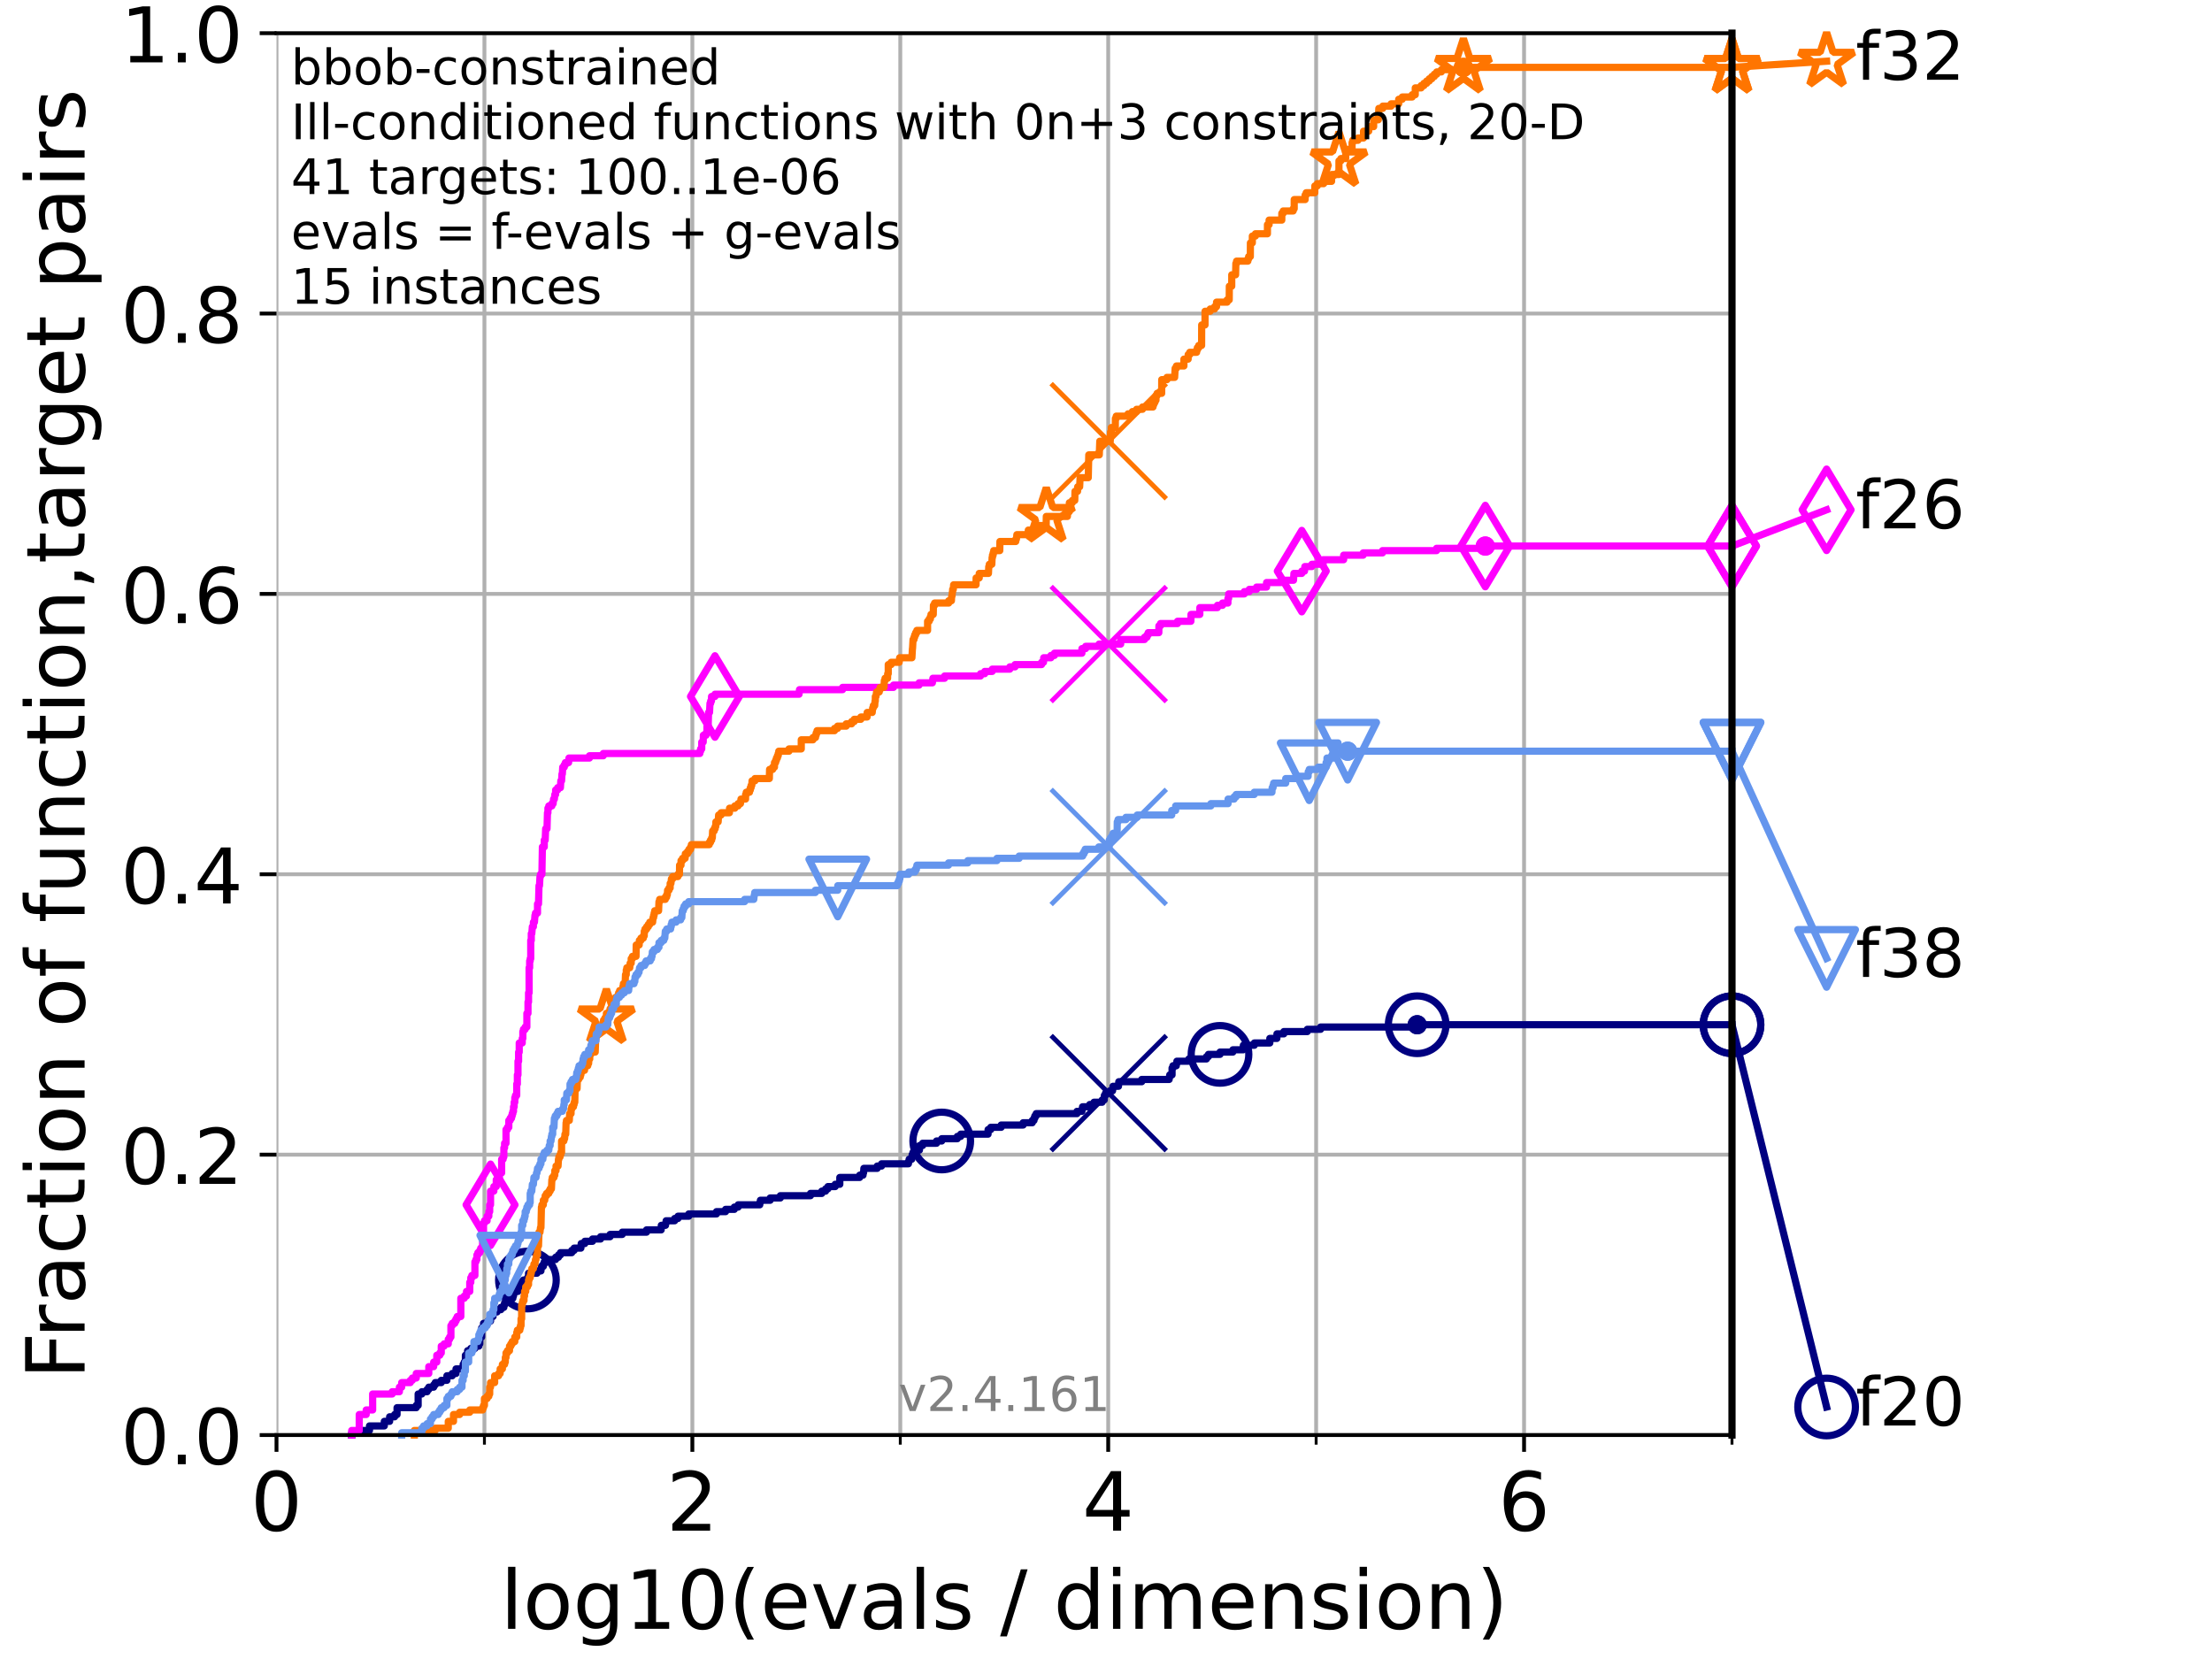 <?xml version="1.0" encoding="utf-8" standalone="no"?>
<!DOCTYPE svg PUBLIC "-//W3C//DTD SVG 1.1//EN"
  "http://www.w3.org/Graphics/SVG/1.1/DTD/svg11.dtd">
<!-- Created with matplotlib (https://matplotlib.org/) -->
<svg height="345.6pt" version="1.1" viewBox="0 0 460.8 345.6" width="460.8pt" xmlns="http://www.w3.org/2000/svg" xmlns:xlink="http://www.w3.org/1999/xlink">
 <defs>
  <style type="text/css">*{stroke-linecap:butt;stroke-linejoin:round;}</style>
 </defs>
 <g id="figure_1">
  <g id="patch_1">
   <path d="M 0 345.6 
L 460.8 345.6 
L 460.8 0 
L 0 0 
z
" style="fill:#ffffff;"/>
  </g>
  <g id="axes_1">
   <g id="patch_2">
    <path d="M 57.6 298.944 
L 360.806 298.944 
L 360.806 6.912 
L 57.6 6.912 
z
" style="fill:#ffffff;"/>
   </g>
   <g id="matplotlib.axis_1">
    <g id="xtick_1">
     <g id="line2d_1">
      <path clip-path="url(#p57925ca6ca)" d="M 57.6 298.944 
L 57.6 6.912 
" style="fill:none;stroke:#b0b0b0;stroke-linecap:square;stroke-width:0.8;"/>
     </g>
     <g id="line2d_2">
      <defs>
       <path d="M 0 0 
L 0 3.5 
" id="m5b66007dab" style="stroke:#000000;stroke-width:0.8;"/>
      </defs>
      <g>
       <use style="stroke:#000000;stroke-width:0.8;" x="57.6" xlink:href="#m5b66007dab" y="298.944"/>
      </g>
     </g>
     <g id="text_1">
      <!-- 0 -->
      <g transform="translate(52.192 318.861)scale(0.17 -0.17)">
       <defs>
        <path d="M 31.781 66.406 
Q 24.172 66.406 20.328 58.906 
Q 16.5 51.422 16.5 36.375 
Q 16.5 21.391 20.328 13.891 
Q 24.172 6.391 31.781 6.391 
Q 39.453 6.391 43.281 13.891 
Q 47.125 21.391 47.125 36.375 
Q 47.125 51.422 43.281 58.906 
Q 39.453 66.406 31.781 66.406 
z
M 31.781 74.219 
Q 44.047 74.219 50.516 64.516 
Q 56.984 54.828 56.984 36.375 
Q 56.984 17.969 50.516 8.266 
Q 44.047 -1.422 31.781 -1.422 
Q 19.531 -1.422 13.062 8.266 
Q 6.594 17.969 6.594 36.375 
Q 6.594 54.828 13.062 64.516 
Q 19.531 74.219 31.781 74.219 
z
" id="DejaVuSans-48"/>
       </defs>
       <use xlink:href="#DejaVuSans-48"/>
      </g>
     </g>
    </g>
    <g id="xtick_2">
     <g id="line2d_3">
      <path clip-path="url(#p57925ca6ca)" d="M 144.23 298.944 
L 144.23 6.912 
" style="fill:none;stroke:#b0b0b0;stroke-linecap:square;stroke-width:0.8;"/>
     </g>
     <g id="line2d_4">
      <g>
       <use style="stroke:#000000;stroke-width:0.8;" x="144.23" xlink:href="#m5b66007dab" y="298.944"/>
      </g>
     </g>
     <g id="text_2">
      <!-- 2 -->
      <g transform="translate(138.822 318.861)scale(0.17 -0.17)">
       <defs>
        <path d="M 19.188 8.297 
L 53.609 8.297 
L 53.609 0 
L 7.328 0 
L 7.328 8.297 
Q 12.938 14.109 22.625 23.891 
Q 32.328 33.688 34.812 36.531 
Q 39.547 41.844 41.422 45.531 
Q 43.312 49.219 43.312 52.781 
Q 43.312 58.594 39.234 62.25 
Q 35.156 65.922 28.609 65.922 
Q 23.969 65.922 18.812 64.312 
Q 13.672 62.703 7.812 59.422 
L 7.812 69.391 
Q 13.766 71.781 18.938 73 
Q 24.125 74.219 28.422 74.219 
Q 39.75 74.219 46.484 68.547 
Q 53.219 62.891 53.219 53.422 
Q 53.219 48.922 51.531 44.891 
Q 49.859 40.875 45.406 35.406 
Q 44.188 33.984 37.641 27.219 
Q 31.109 20.453 19.188 8.297 
z
" id="DejaVuSans-50"/>
       </defs>
       <use xlink:href="#DejaVuSans-50"/>
      </g>
     </g>
    </g>
    <g id="xtick_3">
     <g id="line2d_5">
      <path clip-path="url(#p57925ca6ca)" d="M 230.861 298.944 
L 230.861 6.912 
" style="fill:none;stroke:#b0b0b0;stroke-linecap:square;stroke-width:0.8;"/>
     </g>
     <g id="line2d_6">
      <g>
       <use style="stroke:#000000;stroke-width:0.8;" x="230.861" xlink:href="#m5b66007dab" y="298.944"/>
      </g>
     </g>
     <g id="text_3">
      <!-- 4 -->
      <g transform="translate(225.453 318.861)scale(0.17 -0.17)">
       <defs>
        <path d="M 37.797 64.312 
L 12.891 25.391 
L 37.797 25.391 
z
M 35.203 72.906 
L 47.609 72.906 
L 47.609 25.391 
L 58.016 25.391 
L 58.016 17.188 
L 47.609 17.188 
L 47.609 0 
L 37.797 0 
L 37.797 17.188 
L 4.891 17.188 
L 4.891 26.703 
z
" id="DejaVuSans-52"/>
       </defs>
       <use xlink:href="#DejaVuSans-52"/>
      </g>
     </g>
    </g>
    <g id="xtick_4">
     <g id="line2d_7">
      <path clip-path="url(#p57925ca6ca)" d="M 317.491 298.944 
L 317.491 6.912 
" style="fill:none;stroke:#b0b0b0;stroke-linecap:square;stroke-width:0.8;"/>
     </g>
     <g id="line2d_8">
      <g>
       <use style="stroke:#000000;stroke-width:0.8;" x="317.491" xlink:href="#m5b66007dab" y="298.944"/>
      </g>
     </g>
     <g id="text_4">
      <!-- 6 -->
      <g transform="translate(312.083 318.861)scale(0.17 -0.17)">
       <defs>
        <path d="M 33.016 40.375 
Q 26.375 40.375 22.484 35.828 
Q 18.609 31.297 18.609 23.391 
Q 18.609 15.531 22.484 10.953 
Q 26.375 6.391 33.016 6.391 
Q 39.656 6.391 43.531 10.953 
Q 47.406 15.531 47.406 23.391 
Q 47.406 31.297 43.531 35.828 
Q 39.656 40.375 33.016 40.375 
z
M 52.594 71.297 
L 52.594 62.312 
Q 48.875 64.062 45.094 64.984 
Q 41.312 65.922 37.594 65.922 
Q 27.828 65.922 22.672 59.328 
Q 17.531 52.734 16.797 39.406 
Q 19.672 43.656 24.016 45.922 
Q 28.375 48.188 33.594 48.188 
Q 44.578 48.188 50.953 41.516 
Q 57.328 34.859 57.328 23.391 
Q 57.328 12.156 50.688 5.359 
Q 44.047 -1.422 33.016 -1.422 
Q 20.359 -1.422 13.672 8.266 
Q 6.984 17.969 6.984 36.375 
Q 6.984 53.656 15.188 63.938 
Q 23.391 74.219 37.203 74.219 
Q 40.922 74.219 44.703 73.484 
Q 48.484 72.75 52.594 71.297 
z
" id="DejaVuSans-54"/>
       </defs>
       <use xlink:href="#DejaVuSans-54"/>
      </g>
     </g>
    </g>
    <g id="xtick_5">
     <g id="line2d_9">
      <path clip-path="url(#p57925ca6ca)" d="M 100.915 298.944 
L 100.915 6.912 
" style="fill:none;stroke:#b0b0b0;stroke-linecap:square;stroke-width:0.8;"/>
     </g>
     <g id="line2d_10">
      <defs>
       <path d="M 0 0 
L 0 2 
" id="m372ad7fa96" style="stroke:#000000;stroke-width:0.6;"/>
      </defs>
      <g>
       <use style="stroke:#000000;stroke-width:0.6;" x="100.915" xlink:href="#m372ad7fa96" y="298.944"/>
      </g>
     </g>
    </g>
    <g id="xtick_6">
     <g id="line2d_11">
      <path clip-path="url(#p57925ca6ca)" d="M 187.546 298.944 
L 187.546 6.912 
" style="fill:none;stroke:#b0b0b0;stroke-linecap:square;stroke-width:0.8;"/>
     </g>
     <g id="line2d_12">
      <g>
       <use style="stroke:#000000;stroke-width:0.6;" x="187.546" xlink:href="#m372ad7fa96" y="298.944"/>
      </g>
     </g>
    </g>
    <g id="xtick_7">
     <g id="line2d_13">
      <path clip-path="url(#p57925ca6ca)" d="M 274.176 298.944 
L 274.176 6.912 
" style="fill:none;stroke:#b0b0b0;stroke-linecap:square;stroke-width:0.8;"/>
     </g>
     <g id="line2d_14">
      <g>
       <use style="stroke:#000000;stroke-width:0.6;" x="274.176" xlink:href="#m372ad7fa96" y="298.944"/>
      </g>
     </g>
    </g>
    <g id="xtick_8">
     <g id="line2d_15">
      <path clip-path="url(#p57925ca6ca)" d="M 360.806 298.944 
L 360.806 6.912 
" style="fill:none;stroke:#b0b0b0;stroke-linecap:square;stroke-width:0.8;"/>
     </g>
     <g id="line2d_16">
      <g>
       <use style="stroke:#000000;stroke-width:0.6;" x="360.806" xlink:href="#m372ad7fa96" y="298.944"/>
      </g>
     </g>
    </g>
    <g id="text_5">
     <!-- log10(evals / dimension) -->
     <g transform="translate(104.239 339.314)scale(0.17 -0.17)">
      <defs>
       <path d="M 9.422 75.984 
L 18.406 75.984 
L 18.406 0 
L 9.422 0 
z
" id="DejaVuSans-108"/>
       <path d="M 30.609 48.391 
Q 23.391 48.391 19.188 42.75 
Q 14.984 37.109 14.984 27.297 
Q 14.984 17.484 19.156 11.844 
Q 23.344 6.203 30.609 6.203 
Q 37.797 6.203 41.984 11.859 
Q 46.188 17.531 46.188 27.297 
Q 46.188 37.016 41.984 42.703 
Q 37.797 48.391 30.609 48.391 
z
M 30.609 56 
Q 42.328 56 49.016 48.375 
Q 55.719 40.766 55.719 27.297 
Q 55.719 13.875 49.016 6.219 
Q 42.328 -1.422 30.609 -1.422 
Q 18.844 -1.422 12.172 6.219 
Q 5.516 13.875 5.516 27.297 
Q 5.516 40.766 12.172 48.375 
Q 18.844 56 30.609 56 
z
" id="DejaVuSans-111"/>
       <path d="M 45.406 27.984 
Q 45.406 37.75 41.375 43.109 
Q 37.359 48.484 30.078 48.484 
Q 22.859 48.484 18.828 43.109 
Q 14.797 37.75 14.797 27.984 
Q 14.797 18.266 18.828 12.891 
Q 22.859 7.516 30.078 7.516 
Q 37.359 7.516 41.375 12.891 
Q 45.406 18.266 45.406 27.984 
z
M 54.391 6.781 
Q 54.391 -7.172 48.188 -13.984 
Q 42 -20.797 29.203 -20.797 
Q 24.469 -20.797 20.266 -20.094 
Q 16.062 -19.391 12.109 -17.922 
L 12.109 -9.188 
Q 16.062 -11.328 19.922 -12.344 
Q 23.781 -13.375 27.781 -13.375 
Q 36.625 -13.375 41.016 -8.766 
Q 45.406 -4.156 45.406 5.172 
L 45.406 9.625 
Q 42.625 4.781 38.281 2.391 
Q 33.938 0 27.875 0 
Q 17.828 0 11.672 7.656 
Q 5.516 15.328 5.516 27.984 
Q 5.516 40.672 11.672 48.328 
Q 17.828 56 27.875 56 
Q 33.938 56 38.281 53.609 
Q 42.625 51.219 45.406 46.391 
L 45.406 54.688 
L 54.391 54.688 
z
" id="DejaVuSans-103"/>
       <path d="M 12.406 8.297 
L 28.516 8.297 
L 28.516 63.922 
L 10.984 60.406 
L 10.984 69.391 
L 28.422 72.906 
L 38.281 72.906 
L 38.281 8.297 
L 54.391 8.297 
L 54.391 0 
L 12.406 0 
z
" id="DejaVuSans-49"/>
       <path d="M 31 75.875 
Q 24.469 64.656 21.281 53.656 
Q 18.109 42.672 18.109 31.391 
Q 18.109 20.125 21.312 9.062 
Q 24.516 -2 31 -13.188 
L 23.188 -13.188 
Q 15.875 -1.703 12.234 9.375 
Q 8.594 20.453 8.594 31.391 
Q 8.594 42.281 12.203 53.312 
Q 15.828 64.359 23.188 75.875 
z
" id="DejaVuSans-40"/>
       <path d="M 56.203 29.594 
L 56.203 25.203 
L 14.891 25.203 
Q 15.484 15.922 20.484 11.062 
Q 25.484 6.203 34.422 6.203 
Q 39.594 6.203 44.453 7.469 
Q 49.312 8.734 54.109 11.281 
L 54.109 2.781 
Q 49.266 0.734 44.188 -0.344 
Q 39.109 -1.422 33.891 -1.422 
Q 20.797 -1.422 13.156 6.188 
Q 5.516 13.812 5.516 26.812 
Q 5.516 40.234 12.766 48.109 
Q 20.016 56 32.328 56 
Q 43.359 56 49.781 48.891 
Q 56.203 41.797 56.203 29.594 
z
M 47.219 32.234 
Q 47.125 39.594 43.094 43.984 
Q 39.062 48.391 32.422 48.391 
Q 24.906 48.391 20.391 44.141 
Q 15.875 39.891 15.188 32.172 
z
" id="DejaVuSans-101"/>
       <path d="M 2.984 54.688 
L 12.5 54.688 
L 29.594 8.797 
L 46.688 54.688 
L 56.203 54.688 
L 35.688 0 
L 23.484 0 
z
" id="DejaVuSans-118"/>
       <path d="M 34.281 27.484 
Q 23.391 27.484 19.188 25 
Q 14.984 22.516 14.984 16.5 
Q 14.984 11.719 18.141 8.906 
Q 21.297 6.109 26.703 6.109 
Q 34.188 6.109 38.703 11.406 
Q 43.219 16.703 43.219 25.484 
L 43.219 27.484 
z
M 52.203 31.203 
L 52.203 0 
L 43.219 0 
L 43.219 8.297 
Q 40.141 3.328 35.547 0.953 
Q 30.953 -1.422 24.312 -1.422 
Q 15.922 -1.422 10.953 3.297 
Q 6 8.016 6 15.922 
Q 6 25.141 12.172 29.828 
Q 18.359 34.516 30.609 34.516 
L 43.219 34.516 
L 43.219 35.406 
Q 43.219 41.609 39.141 45 
Q 35.062 48.391 27.688 48.391 
Q 23 48.391 18.547 47.266 
Q 14.109 46.141 10.016 43.891 
L 10.016 52.203 
Q 14.938 54.109 19.578 55.047 
Q 24.219 56 28.609 56 
Q 40.484 56 46.344 49.844 
Q 52.203 43.703 52.203 31.203 
z
" id="DejaVuSans-97"/>
       <path d="M 44.281 53.078 
L 44.281 44.578 
Q 40.484 46.531 36.375 47.5 
Q 32.281 48.484 27.875 48.484 
Q 21.188 48.484 17.844 46.438 
Q 14.5 44.391 14.5 40.281 
Q 14.5 37.156 16.891 35.375 
Q 19.281 33.594 26.516 31.984 
L 29.594 31.297 
Q 39.156 29.25 43.188 25.516 
Q 47.219 21.781 47.219 15.094 
Q 47.219 7.469 41.188 3.016 
Q 35.156 -1.422 24.609 -1.422 
Q 20.219 -1.422 15.453 -0.562 
Q 10.688 0.297 5.422 2 
L 5.422 11.281 
Q 10.406 8.688 15.234 7.391 
Q 20.062 6.109 24.812 6.109 
Q 31.156 6.109 34.562 8.281 
Q 37.984 10.453 37.984 14.406 
Q 37.984 18.062 35.516 20.016 
Q 33.062 21.969 24.703 23.781 
L 21.578 24.516 
Q 13.234 26.266 9.516 29.906 
Q 5.812 33.547 5.812 39.891 
Q 5.812 47.609 11.281 51.797 
Q 16.75 56 26.812 56 
Q 31.781 56 36.172 55.266 
Q 40.578 54.547 44.281 53.078 
z
" id="DejaVuSans-115"/>
       <path id="DejaVuSans-32"/>
       <path d="M 25.391 72.906 
L 33.688 72.906 
L 8.297 -9.281 
L 0 -9.281 
z
" id="DejaVuSans-47"/>
       <path d="M 45.406 46.391 
L 45.406 75.984 
L 54.391 75.984 
L 54.391 0 
L 45.406 0 
L 45.406 8.203 
Q 42.578 3.328 38.25 0.953 
Q 33.938 -1.422 27.875 -1.422 
Q 17.969 -1.422 11.734 6.484 
Q 5.516 14.406 5.516 27.297 
Q 5.516 40.188 11.734 48.094 
Q 17.969 56 27.875 56 
Q 33.938 56 38.25 53.625 
Q 42.578 51.266 45.406 46.391 
z
M 14.797 27.297 
Q 14.797 17.391 18.875 11.75 
Q 22.953 6.109 30.078 6.109 
Q 37.203 6.109 41.297 11.75 
Q 45.406 17.391 45.406 27.297 
Q 45.406 37.203 41.297 42.844 
Q 37.203 48.484 30.078 48.484 
Q 22.953 48.484 18.875 42.844 
Q 14.797 37.203 14.797 27.297 
z
" id="DejaVuSans-100"/>
       <path d="M 9.422 54.688 
L 18.406 54.688 
L 18.406 0 
L 9.422 0 
z
M 9.422 75.984 
L 18.406 75.984 
L 18.406 64.594 
L 9.422 64.594 
z
" id="DejaVuSans-105"/>
       <path d="M 52 44.188 
Q 55.375 50.25 60.062 53.125 
Q 64.75 56 71.094 56 
Q 79.641 56 84.281 50.016 
Q 88.922 44.047 88.922 33.016 
L 88.922 0 
L 79.891 0 
L 79.891 32.719 
Q 79.891 40.578 77.094 44.375 
Q 74.312 48.188 68.609 48.188 
Q 61.625 48.188 57.562 43.547 
Q 53.516 38.922 53.516 30.906 
L 53.516 0 
L 44.484 0 
L 44.484 32.719 
Q 44.484 40.625 41.703 44.406 
Q 38.922 48.188 33.109 48.188 
Q 26.219 48.188 22.156 43.531 
Q 18.109 38.875 18.109 30.906 
L 18.109 0 
L 9.078 0 
L 9.078 54.688 
L 18.109 54.688 
L 18.109 46.188 
Q 21.188 51.219 25.484 53.609 
Q 29.781 56 35.688 56 
Q 41.656 56 45.828 52.969 
Q 50 49.953 52 44.188 
z
" id="DejaVuSans-109"/>
       <path d="M 54.891 33.016 
L 54.891 0 
L 45.906 0 
L 45.906 32.719 
Q 45.906 40.484 42.875 44.328 
Q 39.844 48.188 33.797 48.188 
Q 26.516 48.188 22.312 43.547 
Q 18.109 38.922 18.109 30.906 
L 18.109 0 
L 9.078 0 
L 9.078 54.688 
L 18.109 54.688 
L 18.109 46.188 
Q 21.344 51.125 25.703 53.562 
Q 30.078 56 35.797 56 
Q 45.219 56 50.047 50.172 
Q 54.891 44.344 54.891 33.016 
z
" id="DejaVuSans-110"/>
       <path d="M 8.016 75.875 
L 15.828 75.875 
Q 23.141 64.359 26.781 53.312 
Q 30.422 42.281 30.422 31.391 
Q 30.422 20.453 26.781 9.375 
Q 23.141 -1.703 15.828 -13.188 
L 8.016 -13.188 
Q 14.5 -2 17.703 9.062 
Q 20.906 20.125 20.906 31.391 
Q 20.906 42.672 17.703 53.656 
Q 14.5 64.656 8.016 75.875 
z
" id="DejaVuSans-41"/>
      </defs>
      <use xlink:href="#DejaVuSans-108"/>
      <use x="27.783" xlink:href="#DejaVuSans-111"/>
      <use x="88.965" xlink:href="#DejaVuSans-103"/>
      <use x="152.441" xlink:href="#DejaVuSans-49"/>
      <use x="216.064" xlink:href="#DejaVuSans-48"/>
      <use x="279.688" xlink:href="#DejaVuSans-40"/>
      <use x="318.701" xlink:href="#DejaVuSans-101"/>
      <use x="380.225" xlink:href="#DejaVuSans-118"/>
      <use x="439.404" xlink:href="#DejaVuSans-97"/>
      <use x="500.684" xlink:href="#DejaVuSans-108"/>
      <use x="528.467" xlink:href="#DejaVuSans-115"/>
      <use x="580.566" xlink:href="#DejaVuSans-32"/>
      <use x="612.354" xlink:href="#DejaVuSans-47"/>
      <use x="646.045" xlink:href="#DejaVuSans-32"/>
      <use x="677.832" xlink:href="#DejaVuSans-100"/>
      <use x="741.309" xlink:href="#DejaVuSans-105"/>
      <use x="769.092" xlink:href="#DejaVuSans-109"/>
      <use x="866.504" xlink:href="#DejaVuSans-101"/>
      <use x="928.027" xlink:href="#DejaVuSans-110"/>
      <use x="991.406" xlink:href="#DejaVuSans-115"/>
      <use x="1043.506" xlink:href="#DejaVuSans-105"/>
      <use x="1071.289" xlink:href="#DejaVuSans-111"/>
      <use x="1132.471" xlink:href="#DejaVuSans-110"/>
      <use x="1195.85" xlink:href="#DejaVuSans-41"/>
     </g>
    </g>
   </g>
   <g id="matplotlib.axis_2">
    <g id="ytick_1">
     <g id="line2d_17">
      <path clip-path="url(#p57925ca6ca)" d="M 57.6 298.944 
L 360.806 298.944 
" style="fill:none;stroke:#b0b0b0;stroke-linecap:square;stroke-width:0.8;"/>
     </g>
     <g id="line2d_18">
      <defs>
       <path d="M 0 0 
L -3.5 0 
" id="m47956868ed" style="stroke:#000000;stroke-width:0.8;"/>
      </defs>
      <g>
       <use style="stroke:#000000;stroke-width:0.8;" x="57.6" xlink:href="#m47956868ed" y="298.944"/>
      </g>
     </g>
     <g id="text_6">
      <!-- 0.0 -->
      <g transform="translate(25.155 305.023)scale(0.16 -0.16)">
       <defs>
        <path d="M 10.688 12.406 
L 21 12.406 
L 21 0 
L 10.688 0 
z
" id="DejaVuSans-46"/>
       </defs>
       <use xlink:href="#DejaVuSans-48"/>
       <use x="63.623" xlink:href="#DejaVuSans-46"/>
       <use x="95.41" xlink:href="#DejaVuSans-48"/>
      </g>
     </g>
    </g>
    <g id="ytick_2">
     <g id="line2d_19">
      <path clip-path="url(#p57925ca6ca)" d="M 57.6 240.538 
L 360.806 240.538 
" style="fill:none;stroke:#b0b0b0;stroke-linecap:square;stroke-width:0.8;"/>
     </g>
     <g id="line2d_20">
      <g>
       <use style="stroke:#000000;stroke-width:0.8;" x="57.6" xlink:href="#m47956868ed" y="240.538"/>
      </g>
     </g>
     <g id="text_7">
      <!-- 0.2 -->
      <g transform="translate(25.155 246.616)scale(0.16 -0.16)">
       <use xlink:href="#DejaVuSans-48"/>
       <use x="63.623" xlink:href="#DejaVuSans-46"/>
       <use x="95.41" xlink:href="#DejaVuSans-50"/>
      </g>
     </g>
    </g>
    <g id="ytick_3">
     <g id="line2d_21">
      <path clip-path="url(#p57925ca6ca)" d="M 57.6 182.131 
L 360.806 182.131 
" style="fill:none;stroke:#b0b0b0;stroke-linecap:square;stroke-width:0.8;"/>
     </g>
     <g id="line2d_22">
      <g>
       <use style="stroke:#000000;stroke-width:0.8;" x="57.6" xlink:href="#m47956868ed" y="182.131"/>
      </g>
     </g>
     <g id="text_8">
      <!-- 0.4 -->
      <g transform="translate(25.155 188.21)scale(0.16 -0.16)">
       <use xlink:href="#DejaVuSans-48"/>
       <use x="63.623" xlink:href="#DejaVuSans-46"/>
       <use x="95.41" xlink:href="#DejaVuSans-52"/>
      </g>
     </g>
    </g>
    <g id="ytick_4">
     <g id="line2d_23">
      <path clip-path="url(#p57925ca6ca)" d="M 57.6 123.725 
L 360.806 123.725 
" style="fill:none;stroke:#b0b0b0;stroke-linecap:square;stroke-width:0.8;"/>
     </g>
     <g id="line2d_24">
      <g>
       <use style="stroke:#000000;stroke-width:0.8;" x="57.6" xlink:href="#m47956868ed" y="123.725"/>
      </g>
     </g>
     <g id="text_9">
      <!-- 0.6 -->
      <g transform="translate(25.155 129.804)scale(0.16 -0.16)">
       <use xlink:href="#DejaVuSans-48"/>
       <use x="63.623" xlink:href="#DejaVuSans-46"/>
       <use x="95.41" xlink:href="#DejaVuSans-54"/>
      </g>
     </g>
    </g>
    <g id="ytick_5">
     <g id="line2d_25">
      <path clip-path="url(#p57925ca6ca)" d="M 57.6 65.318 
L 360.806 65.318 
" style="fill:none;stroke:#b0b0b0;stroke-linecap:square;stroke-width:0.8;"/>
     </g>
     <g id="line2d_26">
      <g>
       <use style="stroke:#000000;stroke-width:0.8;" x="57.6" xlink:href="#m47956868ed" y="65.318"/>
      </g>
     </g>
     <g id="text_10">
      <!-- 0.8 -->
      <g transform="translate(25.155 71.397)scale(0.16 -0.16)">
       <defs>
        <path d="M 31.781 34.625 
Q 24.75 34.625 20.719 30.859 
Q 16.703 27.094 16.703 20.516 
Q 16.703 13.922 20.719 10.156 
Q 24.75 6.391 31.781 6.391 
Q 38.812 6.391 42.859 10.172 
Q 46.922 13.969 46.922 20.516 
Q 46.922 27.094 42.891 30.859 
Q 38.875 34.625 31.781 34.625 
z
M 21.922 38.812 
Q 15.578 40.375 12.031 44.719 
Q 8.5 49.078 8.5 55.328 
Q 8.5 64.062 14.719 69.141 
Q 20.953 74.219 31.781 74.219 
Q 42.672 74.219 48.875 69.141 
Q 55.078 64.062 55.078 55.328 
Q 55.078 49.078 51.531 44.719 
Q 48 40.375 41.703 38.812 
Q 48.828 37.156 52.797 32.312 
Q 56.781 27.484 56.781 20.516 
Q 56.781 9.906 50.312 4.234 
Q 43.844 -1.422 31.781 -1.422 
Q 19.734 -1.422 13.25 4.234 
Q 6.781 9.906 6.781 20.516 
Q 6.781 27.484 10.781 32.312 
Q 14.797 37.156 21.922 38.812 
z
M 18.312 54.391 
Q 18.312 48.734 21.844 45.562 
Q 25.391 42.391 31.781 42.391 
Q 38.141 42.391 41.719 45.562 
Q 45.312 48.734 45.312 54.391 
Q 45.312 60.062 41.719 63.234 
Q 38.141 66.406 31.781 66.406 
Q 25.391 66.406 21.844 63.234 
Q 18.312 60.062 18.312 54.391 
z
" id="DejaVuSans-56"/>
       </defs>
       <use xlink:href="#DejaVuSans-48"/>
       <use x="63.623" xlink:href="#DejaVuSans-46"/>
       <use x="95.41" xlink:href="#DejaVuSans-56"/>
      </g>
     </g>
    </g>
    <g id="ytick_6">
     <g id="line2d_27">
      <path clip-path="url(#p57925ca6ca)" d="M 57.6 6.912 
L 360.806 6.912 
" style="fill:none;stroke:#b0b0b0;stroke-linecap:square;stroke-width:0.8;"/>
     </g>
     <g id="line2d_28">
      <g>
       <use style="stroke:#000000;stroke-width:0.8;" x="57.6" xlink:href="#m47956868ed" y="6.912"/>
      </g>
     </g>
     <g id="text_11">
      <!-- 1.0 -->
      <g transform="translate(25.155 12.991)scale(0.16 -0.16)">
       <use xlink:href="#DejaVuSans-49"/>
       <use x="63.623" xlink:href="#DejaVuSans-46"/>
       <use x="95.41" xlink:href="#DejaVuSans-48"/>
      </g>
     </g>
    </g>
    <g id="text_12">
     <!-- Fraction of function,target pairs -->
     <g transform="translate(17.62 287.313)rotate(-90)scale(0.17 -0.17)">
      <defs>
       <path d="M 9.812 72.906 
L 51.703 72.906 
L 51.703 64.594 
L 19.672 64.594 
L 19.672 43.109 
L 48.578 43.109 
L 48.578 34.812 
L 19.672 34.812 
L 19.672 0 
L 9.812 0 
z
" id="DejaVuSans-70"/>
       <path d="M 41.109 46.297 
Q 39.594 47.172 37.812 47.578 
Q 36.031 48 33.891 48 
Q 26.266 48 22.188 43.047 
Q 18.109 38.094 18.109 28.812 
L 18.109 0 
L 9.078 0 
L 9.078 54.688 
L 18.109 54.688 
L 18.109 46.188 
Q 20.953 51.172 25.484 53.578 
Q 30.031 56 36.531 56 
Q 37.453 56 38.578 55.875 
Q 39.703 55.766 41.062 55.516 
z
" id="DejaVuSans-114"/>
       <path d="M 48.781 52.594 
L 48.781 44.188 
Q 44.969 46.297 41.141 47.344 
Q 37.312 48.391 33.406 48.391 
Q 24.656 48.391 19.812 42.844 
Q 14.984 37.312 14.984 27.297 
Q 14.984 17.281 19.812 11.734 
Q 24.656 6.203 33.406 6.203 
Q 37.312 6.203 41.141 7.25 
Q 44.969 8.297 48.781 10.406 
L 48.781 2.094 
Q 45.016 0.344 40.984 -0.531 
Q 36.969 -1.422 32.422 -1.422 
Q 20.062 -1.422 12.781 6.344 
Q 5.516 14.109 5.516 27.297 
Q 5.516 40.672 12.859 48.328 
Q 20.219 56 33.016 56 
Q 37.156 56 41.109 55.141 
Q 45.062 54.297 48.781 52.594 
z
" id="DejaVuSans-99"/>
       <path d="M 18.312 70.219 
L 18.312 54.688 
L 36.812 54.688 
L 36.812 47.703 
L 18.312 47.703 
L 18.312 18.016 
Q 18.312 11.328 20.141 9.422 
Q 21.969 7.516 27.594 7.516 
L 36.812 7.516 
L 36.812 0 
L 27.594 0 
Q 17.188 0 13.234 3.875 
Q 9.281 7.766 9.281 18.016 
L 9.281 47.703 
L 2.688 47.703 
L 2.688 54.688 
L 9.281 54.688 
L 9.281 70.219 
z
" id="DejaVuSans-116"/>
       <path d="M 37.109 75.984 
L 37.109 68.5 
L 28.516 68.5 
Q 23.688 68.5 21.797 66.547 
Q 19.922 64.594 19.922 59.516 
L 19.922 54.688 
L 34.719 54.688 
L 34.719 47.703 
L 19.922 47.703 
L 19.922 0 
L 10.891 0 
L 10.891 47.703 
L 2.297 47.703 
L 2.297 54.688 
L 10.891 54.688 
L 10.891 58.5 
Q 10.891 67.625 15.141 71.797 
Q 19.391 75.984 28.609 75.984 
z
" id="DejaVuSans-102"/>
       <path d="M 8.5 21.578 
L 8.5 54.688 
L 17.484 54.688 
L 17.484 21.922 
Q 17.484 14.156 20.5 10.266 
Q 23.531 6.391 29.594 6.391 
Q 36.859 6.391 41.078 11.031 
Q 45.312 15.672 45.312 23.688 
L 45.312 54.688 
L 54.297 54.688 
L 54.297 0 
L 45.312 0 
L 45.312 8.406 
Q 42.047 3.422 37.719 1 
Q 33.406 -1.422 27.688 -1.422 
Q 18.266 -1.422 13.375 4.438 
Q 8.5 10.297 8.5 21.578 
z
M 31.109 56 
z
" id="DejaVuSans-117"/>
       <path d="M 11.719 12.406 
L 22.016 12.406 
L 22.016 4 
L 14.016 -11.625 
L 7.719 -11.625 
L 11.719 4 
z
" id="DejaVuSans-44"/>
       <path d="M 18.109 8.203 
L 18.109 -20.797 
L 9.078 -20.797 
L 9.078 54.688 
L 18.109 54.688 
L 18.109 46.391 
Q 20.953 51.266 25.266 53.625 
Q 29.594 56 35.594 56 
Q 45.562 56 51.781 48.094 
Q 58.016 40.188 58.016 27.297 
Q 58.016 14.406 51.781 6.484 
Q 45.562 -1.422 35.594 -1.422 
Q 29.594 -1.422 25.266 0.953 
Q 20.953 3.328 18.109 8.203 
z
M 48.688 27.297 
Q 48.688 37.203 44.609 42.844 
Q 40.531 48.484 33.406 48.484 
Q 26.266 48.484 22.188 42.844 
Q 18.109 37.203 18.109 27.297 
Q 18.109 17.391 22.188 11.75 
Q 26.266 6.109 33.406 6.109 
Q 40.531 6.109 44.609 11.75 
Q 48.688 17.391 48.688 27.297 
z
" id="DejaVuSans-112"/>
      </defs>
      <use xlink:href="#DejaVuSans-70"/>
      <use x="50.27" xlink:href="#DejaVuSans-114"/>
      <use x="91.383" xlink:href="#DejaVuSans-97"/>
      <use x="152.662" xlink:href="#DejaVuSans-99"/>
      <use x="207.643" xlink:href="#DejaVuSans-116"/>
      <use x="246.852" xlink:href="#DejaVuSans-105"/>
      <use x="274.635" xlink:href="#DejaVuSans-111"/>
      <use x="335.816" xlink:href="#DejaVuSans-110"/>
      <use x="399.195" xlink:href="#DejaVuSans-32"/>
      <use x="430.982" xlink:href="#DejaVuSans-111"/>
      <use x="492.164" xlink:href="#DejaVuSans-102"/>
      <use x="527.369" xlink:href="#DejaVuSans-32"/>
      <use x="559.156" xlink:href="#DejaVuSans-102"/>
      <use x="594.361" xlink:href="#DejaVuSans-117"/>
      <use x="657.74" xlink:href="#DejaVuSans-110"/>
      <use x="721.119" xlink:href="#DejaVuSans-99"/>
      <use x="776.1" xlink:href="#DejaVuSans-116"/>
      <use x="815.309" xlink:href="#DejaVuSans-105"/>
      <use x="843.092" xlink:href="#DejaVuSans-111"/>
      <use x="904.273" xlink:href="#DejaVuSans-110"/>
      <use x="967.652" xlink:href="#DejaVuSans-44"/>
      <use x="999.439" xlink:href="#DejaVuSans-116"/>
      <use x="1038.648" xlink:href="#DejaVuSans-97"/>
      <use x="1099.928" xlink:href="#DejaVuSans-114"/>
      <use x="1139.291" xlink:href="#DejaVuSans-103"/>
      <use x="1202.768" xlink:href="#DejaVuSans-101"/>
      <use x="1264.291" xlink:href="#DejaVuSans-116"/>
      <use x="1303.5" xlink:href="#DejaVuSans-32"/>
      <use x="1335.287" xlink:href="#DejaVuSans-112"/>
      <use x="1398.764" xlink:href="#DejaVuSans-97"/>
      <use x="1460.043" xlink:href="#DejaVuSans-105"/>
      <use x="1487.826" xlink:href="#DejaVuSans-114"/>
      <use x="1528.939" xlink:href="#DejaVuSans-115"/>
     </g>
    </g>
   </g>
   <g id="line2d_29">
    <defs>
     <path d="M 0 1.5 
C 0.398 1.5 0.779 1.342 1.061 1.061 
C 1.342 0.779 1.5 0.398 1.5 0 
C 1.5 -0.398 1.342 -0.779 1.061 -1.061 
C 0.779 -1.342 0.398 -1.5 0 -1.5 
C -0.398 -1.5 -0.779 -1.342 -1.061 -1.061 
C -1.342 -0.779 -1.5 -0.398 -1.5 0 
C -1.5 0.398 -1.342 0.779 -1.061 1.061 
C -0.779 1.342 -0.398 1.5 0 1.5 
z
" id="m9189dc3a57" style="stroke:#000080;"/>
    </defs>
    <g>
     <use style="fill:#000080;stroke:#000080;" x="295.224" xlink:href="#m9189dc3a57" y="213.471"/>
     <use style="fill:#000080;stroke:#000080;" x="295.224" xlink:href="#m9189dc3a57" y="213.471"/>
    </g>
   </g>
   <g id="line2d_30">
    <path d="M 73.268 298.944 
L 73.268 298.469 
L 75.575 298.469 
L 75.575 297.994 
L 76.969 297.994 
L 76.969 297.045 
L 80.06 297.045 
L 80.06 296.095 
L 81.166 296.095 
L 81.166 295.145 
L 82.212 295.145 
L 82.212 294.67 
L 82.713 294.67 
L 82.713 293.246 
L 86.712 293.246 
L 86.712 292.771 
L 87.108 292.771 
L 87.108 290.397 
L 87.876 290.397 
L 87.876 289.922 
L 88.972 289.922 
L 88.972 289.447 
L 89.324 289.447 
L 89.324 288.972 
L 90.341 288.972 
L 90.341 288.497 
L 90.668 288.497 
L 90.668 288.022 
L 91.923 288.022 
L 91.923 287.548 
L 93.099 287.548 
L 93.099 286.598 
L 94.206 286.598 
L 94.206 286.123 
L 94.995 286.123 
L 94.995 285.173 
L 96.481 285.173 
L 96.481 284.224 
L 96.718 284.224 
L 96.718 283.749 
L 96.951 283.749 
L 96.951 282.324 
L 97.41 282.324 
L 97.41 281.375 
L 98.078 281.375 
L 98.078 280.9 
L 98.933 280.9 
L 98.933 280.425 
L 99.751 280.425 
L 99.751 279.95 
L 99.95 279.95 
L 99.95 278.526 
L 100.342 278.526 
L 100.342 276.626 
L 100.726 276.626 
L 100.726 275.676 
L 101.653 275.676 
L 101.653 275.202 
L 102.188 275.202 
L 102.188 274.252 
L 102.708 274.252 
L 102.708 273.302 
L 103.544 273.302 
L 103.544 272.827 
L 104.345 272.827 
L 104.345 272.352 
L 104.962 272.352 
L 104.962 271.878 
L 105.113 271.878 
L 105.113 271.403 
L 105.559 271.403 
L 105.559 270.928 
L 105.851 270.928 
L 105.851 270.453 
L 106.837 270.453 
L 106.837 269.978 
L 106.974 269.978 
L 106.974 269.503 
L 107.11 269.503 
L 107.11 269.029 
L 107.905 269.029 
L 107.905 268.554 
L 108.034 268.554 
L 108.034 268.079 
L 108.163 268.079 
L 108.163 267.129 
L 109.038 267.129 
L 109.038 266.654 
L 109.874 266.654 
L 109.874 266.179 
L 110.106 266.179 
L 110.106 265.23 
L 111.868 265.23 
L 111.868 264.755 
L 112.69 264.755 
L 112.79 263.805 
L 113.186 263.805 
L 113.186 263.33 
L 113.381 263.33 
L 113.381 262.855 
L 114.419 262.855 
L 114.419 262.381 
L 115.747 262.381 
L 115.747 261.906 
L 116.337 261.906 
L 116.337 261.431 
L 116.746 261.431 
L 116.746 260.956 
L 119.106 260.956 
L 119.106 260.481 
L 119.6 260.481 
L 119.6 260.006 
L 121.009 260.006 
L 121.073 259.057 
L 121.831 259.057 
L 121.831 258.582 
L 123.432 258.582 
L 123.432 258.107 
L 125.116 258.107 
L 125.116 257.632 
L 127.087 257.632 
L 127.087 257.157 
L 129.623 257.157 
L 129.623 256.682 
L 134.684 256.682 
L 134.684 256.208 
L 137.735 256.208 
L 137.761 255.258 
L 138.642 255.258 
L 138.642 254.783 
L 138.768 254.783 
L 138.768 254.308 
L 140.543 254.308 
L 140.543 253.833 
L 141.239 253.833 
L 141.239 253.359 
L 143.482 253.359 
L 143.482 252.884 
L 149.26 252.884 
L 149.26 252.409 
L 151.149 252.409 
L 151.149 251.934 
L 152.972 251.934 
L 152.972 251.459 
L 153.77 251.459 
L 153.77 250.984 
L 158.272 250.984 
L 158.272 250.509 
L 158.406 250.509 
L 158.406 250.035 
L 160.443 250.035 
L 160.443 249.56 
L 162.56 249.56 
L 162.56 249.085 
L 168.837 249.085 
L 168.837 248.61 
L 171.191 248.61 
L 171.191 248.135 
L 171.986 248.135 
L 171.986 247.66 
L 172.47 247.66 
L 172.47 247.185 
L 173.988 247.185 
L 173.988 246.711 
L 174.947 246.711 
L 174.947 245.286 
L 179.084 245.286 
L 179.084 244.811 
L 179.782 244.811 
L 179.782 244.336 
L 179.895 244.336 
L 179.96 243.387 
L 182.741 243.387 
L 182.741 242.912 
L 183.649 242.912 
L 183.649 242.437 
L 189.242 242.437 
L 189.242 241.962 
L 189.387 241.962 
L 189.387 241.487 
L 189.939 241.487 
L 190.014 240.538 
L 190.189 240.538 
L 190.189 240.063 
L 190.736 240.063 
L 190.736 239.588 
L 191.541 239.588 
L 191.541 238.638 
L 192.197 238.638 
L 192.197 238.163 
L 195.093 238.163 
L 195.093 237.689 
L 196.181 237.689 
L 196.181 237.214 
L 199.426 237.214 
L 199.426 236.739 
L 200.14 236.739 
L 200.14 236.264 
L 205.829 236.264 
L 205.837 235.314 
L 206.387 235.314 
L 206.387 234.839 
L 208.562 234.839 
L 208.562 234.365 
L 213.136 234.365 
L 213.136 233.89 
L 215.037 233.89 
L 215.037 233.415 
L 215.394 233.415 
L 215.394 232.94 
L 215.577 232.94 
L 215.577 232.465 
L 215.855 232.465 
L 215.855 231.99 
L 224.356 231.99 
L 224.356 231.515 
L 225.387 231.515 
L 225.387 231.041 
L 225.513 231.041 
L 225.513 230.566 
L 227.003 230.566 
L 227.003 230.091 
L 227.899 230.091 
L 227.899 229.616 
L 229.598 229.616 
L 229.598 229.141 
L 230.037 229.141 
L 230.057 228.192 
L 230.301 228.192 
L 230.301 227.717 
L 231.211 227.717 
L 231.211 227.242 
L 231.769 227.242 
L 231.856 226.292 
L 233.006 226.292 
L 233.063 225.342 
L 237.844 225.342 
L 237.844 224.868 
L 243.557 224.868 
L 243.557 224.393 
L 243.677 224.393 
L 243.677 223.918 
L 244.162 223.918 
L 244.162 222.493 
L 244.35 222.493 
L 244.35 222.018 
L 245.044 222.018 
L 245.044 221.544 
L 245.168 221.544 
L 245.168 221.069 
L 247.661 221.069 
L 247.661 220.594 
L 251.33 220.594 
L 251.33 220.119 
L 251.738 220.119 
L 251.738 219.644 
L 254.148 219.644 
L 254.148 219.169 
L 256.823 219.169 
L 256.823 218.695 
L 258.962 218.695 
L 259.015 217.745 
L 261.306 217.745 
L 261.306 217.27 
L 264.525 217.27 
L 264.525 216.32 
L 265.996 216.32 
L 266.009 215.371 
L 267.446 215.371 
L 267.446 214.896 
L 272.336 214.896 
L 272.336 214.421 
L 275.107 214.421 
L 275.107 213.946 
L 295.224 213.946 
L 295.224 213.471 
L 360.806 213.471 
L 360.806 213.471 
" style="fill:none;stroke:#000080;stroke-linecap:square;stroke-width:1.5;"/>
   </g>
   <g id="line2d_31">
    <defs>
     <path d="M 0 6 
C 1.591 6 3.117 5.368 4.243 4.243 
C 5.368 3.117 6 1.591 6 0 
C 6 -1.591 5.368 -3.117 4.243 -4.243 
C 3.117 -5.368 1.591 -6 0 -6 
C -1.591 -6 -3.117 -5.368 -4.243 -4.243 
C -5.368 -3.117 -6 -1.591 -6 0 
C -6 1.591 -5.368 3.117 -4.243 4.243 
C -3.117 5.368 -1.591 6 0 6 
z
" id="m3c9fc956a9" style="stroke:#000080;stroke-width:1.5;"/>
    </defs>
    <g>
     <use style="fill-opacity:0;stroke:#000080;stroke-width:1.5;" x="109.874" xlink:href="#m3c9fc956a9" y="266.654"/>
     <use style="fill-opacity:0;stroke:#000080;stroke-width:1.5;" x="196.181" xlink:href="#m3c9fc956a9" y="237.689"/>
     <use style="fill-opacity:0;stroke:#000080;stroke-width:1.5;" x="254.148" xlink:href="#m3c9fc956a9" y="219.644"/>
     <use style="fill-opacity:0;stroke:#000080;stroke-width:1.5;" x="295.224" xlink:href="#m3c9fc956a9" y="213.471"/>
     <use style="fill-opacity:0;stroke:#000080;stroke-width:1.5;" x="360.806" xlink:href="#m3c9fc956a9" y="213.471"/>
    </g>
   </g>
   <g id="line2d_32">
    <path style="fill:none;stroke:#000080;stroke-linecap:square;stroke-width:1.5;"/>
    <g/>
   </g>
   <g id="line2d_33">
    <path clip-path="url(#p57925ca6ca)" d="M 230.968 227.717 
" style="fill:none;stroke:#000080;stroke-linecap:square;stroke-width:1.5;"/>
    <defs>
     <path d="M -12 12 
L 12 -12 
M -12 -12 
L 12 12 
" id="m54fb032a08" style="stroke:#000080;"/>
    </defs>
    <g clip-path="url(#p57925ca6ca)">
     <use style="fill:#000080;stroke:#000080;" x="230.968" xlink:href="#m54fb032a08" y="227.717"/>
    </g>
   </g>
   <g id="line2d_34">
    <defs>
     <path d="M 0 1.5 
C 0.398 1.5 0.779 1.342 1.061 1.061 
C 1.342 0.779 1.5 0.398 1.5 0 
C 1.5 -0.398 1.342 -0.779 1.061 -1.061 
C 0.779 -1.342 0.398 -1.5 0 -1.5 
C -0.398 -1.5 -0.779 -1.342 -1.061 -1.061 
C -1.342 -0.779 -1.5 -0.398 -1.5 0 
C -1.5 0.398 -1.342 0.779 -1.061 1.061 
C -0.779 1.342 -0.398 1.5 0 1.5 
z
" id="mf7360f35de" style="stroke:#ff00ff;"/>
    </defs>
    <g>
     <use style="fill:#ff00ff;stroke:#ff00ff;" x="309.415" xlink:href="#mf7360f35de" y="113.753"/>
     <use style="fill:#ff00ff;stroke:#ff00ff;" x="309.415" xlink:href="#mf7360f35de" y="113.753"/>
    </g>
   </g>
   <g id="line2d_35">
    <path d="M 73.268 298.944 
L 73.268 297.994 
L 74.837 297.994 
L 74.837 294.67 
L 76.285 294.67 
L 76.285 293.721 
L 77.629 293.721 
L 77.629 290.397 
L 81.696 290.397 
L 81.696 289.922 
L 83.202 289.922 
L 83.202 288.972 
L 83.678 288.972 
L 83.678 288.022 
L 85.471 288.022 
L 85.471 287.548 
L 85.894 287.548 
L 85.894 287.073 
L 86.712 287.073 
L 86.712 286.123 
L 89.324 286.123 
L 89.324 284.699 
L 90.341 284.699 
L 90.341 283.749 
L 90.99 283.749 
L 90.99 282.324 
L 91.617 282.324 
L 91.617 281.849 
L 91.923 281.849 
L 91.923 280.425 
L 92.52 280.425 
L 92.52 279.95 
L 93.382 279.95 
L 93.382 279 
L 93.66 279 
L 93.66 278.526 
L 93.935 278.526 
L 93.935 276.151 
L 94.206 276.151 
L 94.206 275.676 
L 94.736 275.676 
L 94.736 275.202 
L 94.995 275.202 
L 94.995 274.727 
L 95.251 274.727 
L 95.251 274.252 
L 95.999 274.252 
L 95.999 270.453 
L 96.718 270.453 
L 96.718 269.978 
L 97.182 269.978 
L 97.182 269.029 
L 97.858 269.029 
L 97.858 267.129 
L 98.078 267.129 
L 98.078 266.179 
L 98.295 266.179 
L 98.295 265.705 
L 98.933 265.705 
L 98.933 262.855 
L 99.141 262.855 
L 99.141 262.381 
L 99.347 262.381 
L 99.347 261.431 
L 99.55 261.431 
L 99.55 260.956 
L 99.95 260.956 
L 99.95 260.481 
L 100.147 260.481 
L 100.147 260.006 
L 100.535 260.006 
L 100.535 258.582 
L 100.726 258.582 
L 100.726 254.783 
L 100.915 254.783 
L 100.915 254.308 
L 101.471 254.308 
L 101.471 253.359 
L 101.833 253.359 
L 101.833 252.409 
L 102.011 252.409 
L 102.011 250.984 
L 102.188 250.984 
L 102.188 248.135 
L 102.878 248.135 
L 102.878 247.185 
L 103.38 247.185 
L 103.38 245.761 
L 103.869 245.761 
L 103.869 245.286 
L 104.029 245.286 
L 104.029 244.336 
L 104.501 244.336 
L 104.501 241.487 
L 104.809 241.487 
L 104.809 241.012 
L 104.962 241.012 
L 104.962 239.113 
L 105.113 239.113 
L 105.113 238.163 
L 105.411 238.163 
L 105.411 235.314 
L 105.705 235.314 
L 105.705 234.839 
L 105.995 234.839 
L 105.995 233.415 
L 106.28 233.415 
L 106.28 232.94 
L 106.561 232.94 
L 106.561 232.465 
L 106.699 232.465 
L 106.699 231.99 
L 106.837 231.99 
L 106.837 231.515 
L 106.974 231.515 
L 106.974 230.566 
L 107.11 230.566 
L 107.11 229.616 
L 107.245 229.616 
L 107.245 228.666 
L 107.379 228.666 
L 107.379 228.192 
L 107.644 228.192 
L 107.644 225.817 
L 107.775 225.817 
L 107.775 223.918 
L 107.905 223.918 
L 107.905 221.069 
L 108.034 221.069 
L 108.034 219.169 
L 108.163 219.169 
L 108.163 217.27 
L 108.792 217.27 
L 108.792 216.32 
L 108.915 216.32 
L 108.915 214.896 
L 109.038 214.896 
L 109.038 214.421 
L 109.401 214.421 
L 109.401 213.946 
L 109.757 213.946 
L 109.757 211.097 
L 109.99 211.097 
L 109.99 208.723 
L 110.106 208.723 
L 110.106 206.823 
L 110.221 206.823 
L 110.221 201.6 
L 110.336 201.6 
L 110.336 200.175 
L 110.449 200.175 
L 110.449 199.701 
L 110.562 199.701 
L 110.562 195.902 
L 110.675 195.902 
L 110.675 194.477 
L 110.786 194.477 
L 110.897 193.053 
L 111.117 193.053 
L 111.117 192.103 
L 111.335 192.103 
L 111.442 190.678 
L 111.55 190.678 
L 111.55 190.204 
L 111.972 190.204 
L 111.972 188.304 
L 112.18 188.304 
L 112.283 184.505 
L 112.386 184.505 
L 112.488 182.606 
L 112.589 182.606 
L 112.589 182.131 
L 112.89 182.131 
L 112.989 176.433 
L 113.381 176.433 
L 113.381 175.008 
L 113.574 175.008 
L 113.67 172.634 
L 113.954 172.634 
L 114.048 169.31 
L 114.142 169.31 
L 114.142 168.361 
L 114.327 168.361 
L 114.327 167.886 
L 114.962 167.886 
L 114.962 167.411 
L 115.227 167.411 
L 115.315 166.461 
L 115.489 166.461 
L 115.576 165.511 
L 115.747 165.511 
L 115.747 164.562 
L 116.17 164.562 
L 116.17 164.087 
L 116.746 164.087 
L 116.827 162.662 
L 116.988 162.662 
L 117.068 161.238 
L 117.147 161.238 
L 117.227 159.813 
L 117.54 159.813 
L 117.54 159.338 
L 117.772 159.338 
L 117.772 158.864 
L 118.451 158.864 
L 118.525 157.914 
L 122.796 157.914 
L 122.796 157.439 
L 125.679 157.439 
L 125.679 156.964 
L 145.791 156.964 
L 145.791 156.489 
L 145.946 156.489 
L 145.946 156.015 
L 146.185 156.015 
L 146.185 154.59 
L 146.488 154.59 
L 146.521 153.165 
L 147.079 153.165 
L 147.079 152.691 
L 147.272 152.691 
L 147.272 151.266 
L 147.526 151.266 
L 147.605 148.417 
L 147.808 148.417 
L 147.902 146.518 
L 148.04 146.518 
L 148.04 146.043 
L 148.209 146.043 
L 148.224 145.093 
L 148.94 145.093 
L 148.94 144.618 
L 166.455 144.618 
L 166.547 143.668 
L 175.523 143.668 
L 175.523 143.194 
L 186.123 143.194 
L 186.123 142.719 
L 191.467 142.719 
L 191.467 142.244 
L 194.235 142.244 
L 194.339 141.294 
L 196.778 141.294 
L 196.778 140.819 
L 204.262 140.819 
L 204.262 140.345 
L 205.137 140.345 
L 205.137 139.87 
L 206.698 139.87 
L 206.698 139.395 
L 210.362 139.395 
L 210.362 138.92 
L 211.453 138.92 
L 211.453 138.445 
L 216.979 138.445 
L 216.979 137.97 
L 217.383 137.97 
L 217.422 137.021 
L 218.925 137.021 
L 218.925 136.546 
L 219.654 136.546 
L 219.654 136.071 
L 225.383 136.071 
L 225.383 135.121 
L 226.154 135.121 
L 226.154 134.646 
L 228.958 134.646 
L 228.958 134.171 
L 233.464 134.171 
L 233.464 133.222 
L 238.428 133.222 
L 238.428 132.747 
L 238.933 132.747 
L 238.933 132.272 
L 239.188 132.272 
L 239.188 131.797 
L 241.405 131.797 
L 241.421 130.373 
L 241.754 130.373 
L 241.754 129.898 
L 245.297 129.898 
L 245.297 129.423 
L 248.086 129.423 
L 248.105 127.998 
L 249.943 127.998 
L 249.951 126.574 
L 253.614 126.574 
L 253.614 126.099 
L 254.672 126.099 
L 254.672 125.624 
L 255.798 125.624 
L 255.798 124.674 
L 255.948 124.674 
L 255.948 123.725 
L 259.206 123.725 
L 259.206 123.25 
L 260.243 123.25 
L 260.243 122.775 
L 261.767 122.775 
L 261.767 122.3 
L 263.846 122.3 
L 263.851 121.351 
L 266.864 121.351 
L 266.864 120.876 
L 269.461 120.876 
L 269.547 119.451 
L 271.186 119.451 
L 271.186 118.976 
L 271.753 118.976 
L 271.821 118.027 
L 273.287 118.027 
L 273.287 117.552 
L 275.621 117.552 
L 275.627 116.602 
L 279.903 116.602 
L 279.908 115.652 
L 283.976 115.652 
L 283.976 115.178 
L 288.004 115.178 
L 288.004 114.703 
L 299.264 114.703 
L 299.264 114.228 
L 309.415 114.228 
L 309.415 113.753 
L 360.806 113.753 
L 360.806 113.753 
" style="fill:none;stroke:#ff00ff;stroke-linecap:square;stroke-width:1.5;"/>
   </g>
   <g id="line2d_36">
    <defs>
     <path d="M -0 8.485 
L 5.091 0 
L 0 -8.485 
L -5.091 -0 
z
" id="md456828f5e" style="stroke:#ff00ff;stroke-linejoin:miter;stroke-width:1.5;"/>
    </defs>
    <g>
     <use style="fill-opacity:0;stroke:#ff00ff;stroke-linejoin:miter;stroke-width:1.5;" x="102.188" xlink:href="#md456828f5e" y="250.984"/>
     <use style="fill-opacity:0;stroke:#ff00ff;stroke-linejoin:miter;stroke-width:1.5;" x="148.94" xlink:href="#md456828f5e" y="145.093"/>
     <use style="fill-opacity:0;stroke:#ff00ff;stroke-linejoin:miter;stroke-width:1.5;" x="271.186" xlink:href="#md456828f5e" y="118.976"/>
     <use style="fill-opacity:0;stroke:#ff00ff;stroke-linejoin:miter;stroke-width:1.5;" x="309.415" xlink:href="#md456828f5e" y="113.753"/>
     <use style="fill-opacity:0;stroke:#ff00ff;stroke-linejoin:miter;stroke-width:1.5;" x="360.806" xlink:href="#md456828f5e" y="113.753"/>
    </g>
   </g>
   <g id="line2d_37">
    <path style="fill:none;stroke:#ff00ff;stroke-linecap:square;stroke-width:1.5;"/>
    <g/>
   </g>
   <g id="line2d_38">
    <path clip-path="url(#p57925ca6ca)" d="M 230.968 134.171 
" style="fill:none;stroke:#ff00ff;stroke-linecap:square;stroke-width:1.5;"/>
    <defs>
     <path d="M -12 12 
L 12 -12 
M -12 -12 
L 12 12 
" id="mbca1f687c9" style="stroke:#ff00ff;"/>
    </defs>
    <g clip-path="url(#p57925ca6ca)">
     <use style="fill:#ff00ff;stroke:#ff00ff;" x="230.968" xlink:href="#mbca1f687c9" y="134.171"/>
    </g>
   </g>
   <g id="line2d_39">
    <defs>
     <path d="M 0 1.5 
C 0.398 1.5 0.779 1.342 1.061 1.061 
C 1.342 0.779 1.5 0.398 1.5 0 
C 1.5 -0.398 1.342 -0.779 1.061 -1.061 
C 0.779 -1.342 0.398 -1.5 0 -1.5 
C -0.398 -1.5 -0.779 -1.342 -1.061 -1.061 
C -1.342 -0.779 -1.5 -0.398 -1.5 0 
C -1.5 0.398 -1.342 0.779 -1.061 1.061 
C -0.779 1.342 -0.398 1.5 0 1.5 
z
" id="m96d48f59df" style="stroke:#ff7500;"/>
    </defs>
    <g>
     <use style="fill:#ff7500;stroke:#ff7500;" x="304.858" xlink:href="#m96d48f59df" y="14.035"/>
     <use style="fill:#ff7500;stroke:#ff7500;" x="304.858" xlink:href="#m96d48f59df" y="14.035"/>
    </g>
   </g>
   <g id="line2d_40">
    <path d="M 86.307 298.944 
L 86.307 297.994 
L 90.668 297.994 
L 90.668 297.519 
L 93.382 297.519 
L 93.382 296.095 
L 94.472 296.095 
L 94.472 294.67 
L 95.753 294.67 
L 95.753 294.196 
L 97.858 294.196 
L 97.858 293.721 
L 100.535 293.721 
L 100.535 293.246 
L 100.726 293.246 
L 100.726 292.771 
L 100.915 292.771 
L 100.915 291.346 
L 101.471 291.346 
L 101.471 290.872 
L 101.833 290.872 
L 101.833 290.397 
L 102.011 290.397 
L 102.011 288.972 
L 102.188 288.972 
L 102.188 288.022 
L 103.047 288.022 
L 103.047 286.598 
L 103.869 286.598 
L 103.869 286.123 
L 104.188 286.123 
L 104.188 285.173 
L 104.656 285.173 
L 104.656 284.224 
L 105.113 284.224 
L 105.113 283.749 
L 105.263 283.749 
L 105.263 282.799 
L 105.411 282.799 
L 105.411 281.849 
L 105.705 281.849 
L 105.705 281.375 
L 106.138 281.375 
L 106.138 280.425 
L 106.421 280.425 
L 106.421 279.95 
L 106.699 279.95 
L 106.699 279.475 
L 107.245 279.475 
L 107.245 278.526 
L 107.644 278.526 
L 107.644 277.576 
L 107.775 277.576 
L 107.775 277.101 
L 108.29 277.101 
L 108.29 276.626 
L 108.417 276.626 
L 108.417 276.151 
L 108.543 276.151 
L 108.543 274.727 
L 108.668 274.727 
L 108.668 271.878 
L 108.792 271.878 
L 108.792 271.403 
L 108.915 271.403 
L 108.915 270.928 
L 109.159 270.928 
L 109.159 269.978 
L 109.28 269.978 
L 109.28 269.029 
L 109.52 269.029 
L 109.52 268.079 
L 109.874 268.079 
L 109.874 267.604 
L 110.106 267.604 
L 110.106 266.654 
L 110.221 266.654 
L 110.221 266.179 
L 110.449 266.179 
L 110.449 265.705 
L 110.562 265.705 
L 110.562 265.23 
L 110.675 265.23 
L 110.675 264.755 
L 110.786 264.755 
L 110.786 264.28 
L 111.117 264.28 
L 111.226 263.33 
L 111.442 263.33 
L 111.55 262.381 
L 111.656 262.381 
L 111.762 261.431 
L 111.972 261.431 
L 111.972 259.532 
L 112.18 259.532 
L 112.283 256.682 
L 112.488 256.682 
L 112.589 255.733 
L 112.69 255.733 
L 112.79 251.459 
L 112.89 251.459 
L 112.89 250.984 
L 113.186 250.984 
L 113.186 250.035 
L 113.478 250.035 
L 113.574 249.085 
L 113.86 249.085 
L 113.86 248.61 
L 114.327 248.61 
L 114.327 248.135 
L 114.602 248.135 
L 114.602 247.66 
L 114.872 247.66 
L 114.962 245.761 
L 115.051 245.761 
L 115.051 245.286 
L 115.402 245.286 
L 115.402 244.811 
L 115.576 244.811 
L 115.576 243.862 
L 115.833 243.862 
L 115.833 242.912 
L 116.253 242.912 
L 116.337 241.487 
L 116.419 241.487 
L 116.419 241.012 
L 116.665 241.012 
L 116.665 240.538 
L 116.827 240.538 
L 116.827 240.063 
L 116.988 240.063 
L 116.988 237.689 
L 117.462 237.689 
L 117.462 237.214 
L 117.618 237.214 
L 117.695 236.264 
L 117.849 236.264 
L 117.925 233.89 
L 118.001 233.89 
L 118.001 233.415 
L 118.598 233.415 
L 118.672 231.99 
L 118.962 231.99 
L 118.962 231.041 
L 119.106 231.041 
L 119.106 230.566 
L 119.46 230.566 
L 119.46 230.091 
L 119.6 230.091 
L 119.6 229.616 
L 119.739 229.616 
L 119.808 226.767 
L 120.217 226.767 
L 120.284 224.868 
L 120.551 224.868 
L 120.551 224.393 
L 120.879 224.393 
L 120.879 223.918 
L 121.009 223.918 
L 121.009 223.443 
L 121.138 223.443 
L 121.138 222.968 
L 121.769 222.968 
L 121.769 222.018 
L 122.44 222.018 
L 122.44 221.544 
L 122.619 221.544 
L 122.678 220.594 
L 122.855 220.594 
L 122.855 219.644 
L 123.088 219.644 
L 123.088 219.169 
L 123.992 219.169 
L 124.102 216.32 
L 124.156 216.32 
L 124.156 215.371 
L 124.748 215.371 
L 124.748 214.896 
L 125.012 214.896 
L 125.012 213.946 
L 125.476 213.946 
L 125.578 212.996 
L 125.729 212.996 
L 125.729 212.522 
L 126.029 212.522 
L 126.029 212.047 
L 126.323 212.047 
L 126.323 211.097 
L 126.946 211.097 
L 126.946 210.622 
L 127.087 210.622 
L 127.087 210.147 
L 127.504 210.147 
L 127.55 209.198 
L 127.777 209.198 
L 127.777 208.723 
L 128.178 208.723 
L 128.222 207.773 
L 128.744 207.773 
L 128.744 207.298 
L 128.872 207.298 
L 128.872 206.823 
L 129.083 206.823 
L 129.083 206.348 
L 129.704 206.348 
L 129.786 205.399 
L 129.866 205.399 
L 129.866 204.924 
L 130.226 204.924 
L 130.305 203.025 
L 130.462 203.025 
L 130.462 202.075 
L 130.579 202.075 
L 130.579 201.6 
L 131.191 201.6 
L 131.266 200.65 
L 131.49 200.65 
L 131.49 199.701 
L 131.747 199.701 
L 131.747 199.226 
L 132.499 199.226 
L 132.534 196.852 
L 133.154 196.852 
L 133.188 195.902 
L 133.524 195.902 
L 133.524 195.427 
L 134.016 195.427 
L 134.016 194.952 
L 134.209 194.952 
L 134.209 194.002 
L 134.368 194.002 
L 134.368 193.528 
L 134.715 193.528 
L 134.715 193.053 
L 135.055 193.053 
L 135.055 192.578 
L 135.359 192.578 
L 135.359 192.103 
L 135.952 192.103 
L 136.04 191.153 
L 136.156 191.153 
L 136.156 190.678 
L 136.271 190.678 
L 136.271 190.204 
L 136.385 190.204 
L 136.385 189.729 
L 137.196 189.729 
L 137.277 187.829 
L 137.413 187.829 
L 137.413 187.355 
L 138.592 187.355 
L 138.592 186.88 
L 138.869 186.88 
L 138.869 186.405 
L 139.018 186.405 
L 139.068 185.455 
L 139.363 185.455 
L 139.363 184.98 
L 139.605 184.98 
L 139.605 184.031 
L 139.772 184.031 
L 139.867 183.081 
L 140.127 183.081 
L 140.127 182.606 
L 141.217 182.606 
L 141.217 182.131 
L 141.546 182.131 
L 141.567 180.232 
L 141.868 180.232 
L 141.868 179.282 
L 142.186 179.282 
L 142.186 178.807 
L 142.723 178.807 
L 142.764 177.858 
L 143.226 177.858 
L 143.226 177.383 
L 143.541 177.383 
L 143.541 176.908 
L 143.87 176.908 
L 143.87 176.433 
L 144.022 176.433 
L 144.022 175.958 
L 147.746 175.958 
L 147.746 175.483 
L 148.01 175.483 
L 148.01 175.008 
L 148.254 175.008 
L 148.254 174.534 
L 148.39 174.534 
L 148.451 173.109 
L 148.778 173.109 
L 148.778 172.634 
L 148.984 172.634 
L 148.984 172.159 
L 149.115 172.159 
L 149.13 171.21 
L 149.602 171.21 
L 149.701 169.785 
L 150.214 169.785 
L 150.214 169.31 
L 151.952 169.31 
L 151.977 168.361 
L 153.078 168.361 
L 153.078 167.886 
L 153.759 167.886 
L 153.759 167.411 
L 154.251 167.411 
L 154.361 166.461 
L 155.314 166.461 
L 155.314 165.511 
L 155.459 165.511 
L 155.459 165.037 
L 156.131 165.037 
L 156.131 164.562 
L 156.31 164.562 
L 156.31 164.087 
L 156.467 164.087 
L 156.467 163.612 
L 156.614 163.612 
L 156.663 162.662 
L 157.265 162.662 
L 157.265 162.188 
L 160.267 162.188 
L 160.315 160.288 
L 160.96 160.288 
L 160.96 159.813 
L 161.335 159.813 
L 161.335 158.864 
L 161.576 158.864 
L 161.576 158.389 
L 161.74 158.389 
L 161.74 157.914 
L 161.946 157.914 
L 161.946 157.439 
L 162.114 157.439 
L 162.114 156.964 
L 162.23 156.964 
L 162.23 156.489 
L 164.36 156.489 
L 164.36 156.015 
L 166.917 156.015 
L 166.917 154.115 
L 169.354 154.115 
L 169.354 153.64 
L 169.885 153.64 
L 169.885 153.165 
L 170.024 153.165 
L 170.024 152.691 
L 170.205 152.691 
L 170.205 152.216 
L 173.848 152.216 
L 173.848 151.741 
L 174.484 151.741 
L 174.484 151.266 
L 176.277 151.266 
L 176.277 150.791 
L 177.404 150.791 
L 177.404 150.316 
L 177.95 150.316 
L 177.95 149.841 
L 179.327 149.841 
L 179.327 149.367 
L 180.629 149.367 
L 180.646 148.417 
L 181.7 148.417 
L 181.795 147.467 
L 181.925 147.467 
L 181.925 146.992 
L 182.219 146.992 
L 182.284 146.043 
L 182.343 146.043 
L 182.348 145.093 
L 182.489 145.093 
L 182.6 144.143 
L 183.166 144.143 
L 183.166 143.668 
L 183.346 143.668 
L 183.346 143.194 
L 184.151 143.194 
L 184.228 141.769 
L 184.373 141.769 
L 184.373 141.294 
L 184.9 141.294 
L 184.919 140.345 
L 185.038 140.345 
L 185.038 138.445 
L 185.637 138.445 
L 185.637 137.97 
L 187.314 137.97 
L 187.413 137.021 
L 189.969 137.021 
L 190.076 135.121 
L 190.096 135.121 
L 190.203 133.222 
L 190.401 133.222 
L 190.401 132.747 
L 190.544 132.747 
L 190.544 132.272 
L 190.747 132.272 
L 190.747 131.797 
L 190.996 131.797 
L 190.996 131.322 
L 193.233 131.322 
L 193.233 129.423 
L 193.562 129.423 
L 193.562 128.948 
L 193.814 128.948 
L 193.814 128.473 
L 193.939 128.473 
L 193.939 127.998 
L 194.415 127.998 
L 194.45 126.099 
L 194.694 126.099 
L 194.694 125.624 
L 197.628 125.624 
L 197.628 125.149 
L 198.197 125.149 
L 198.249 124.2 
L 198.315 124.2 
L 198.409 123.25 
L 198.451 123.25 
L 198.451 122.775 
L 198.59 122.775 
L 198.658 121.825 
L 203.328 121.825 
L 203.341 120.401 
L 203.989 120.401 
L 203.989 119.451 
L 205.913 119.451 
L 205.977 118.027 
L 206.09 118.027 
L 206.09 117.552 
L 206.614 117.552 
L 206.676 116.127 
L 206.749 116.127 
L 206.749 115.652 
L 206.888 115.652 
L 206.888 115.178 
L 207.011 115.178 
L 207.011 114.703 
L 208.27 114.703 
L 208.302 112.803 
L 211.598 112.803 
L 211.598 112.328 
L 211.74 112.328 
L 211.833 111.379 
L 214.184 111.379 
L 214.217 110.429 
L 215.95 110.429 
L 215.95 109.954 
L 216.073 109.954 
L 216.073 109.479 
L 217.935 109.479 
L 217.964 107.58 
L 222.358 107.58 
L 222.434 106.63 
L 222.738 106.63 
L 222.766 104.731 
L 223.378 104.731 
L 223.378 104.256 
L 223.894 104.256 
L 223.94 102.357 
L 224.476 102.357 
L 224.502 101.407 
L 224.912 101.407 
L 225.004 99.508 
L 226.705 99.508 
L 226.812 94.759 
L 229.001 94.759 
L 229.106 91.91 
L 231.284 91.91 
L 231.338 90.011 
L 231.506 90.011 
L 231.506 89.061 
L 232.336 89.061 
L 232.354 87.161 
L 232.538 87.161 
L 232.538 86.687 
L 234.989 86.687 
L 234.989 86.212 
L 235.892 86.212 
L 235.892 85.737 
L 236.775 85.737 
L 236.775 85.262 
L 237.997 85.262 
L 237.997 84.787 
L 240.19 84.787 
L 240.19 84.312 
L 240.35 84.312 
L 240.35 83.838 
L 240.593 83.838 
L 240.593 83.363 
L 240.814 83.363 
L 240.819 82.413 
L 241.051 82.413 
L 241.051 81.938 
L 241.999 81.938 
L 242.009 79.089 
L 243.099 79.089 
L 243.099 78.614 
L 244.699 78.614 
L 244.808 76.715 
L 245.073 76.715 
L 245.073 76.24 
L 246.633 76.24 
L 246.633 74.815 
L 247.513 74.815 
L 247.519 73.866 
L 247.848 73.866 
L 247.848 73.391 
L 249.277 73.391 
L 249.277 72.916 
L 249.428 72.916 
L 249.428 72.441 
L 249.716 72.441 
L 249.716 71.966 
L 250.318 71.966 
L 250.334 67.693 
L 251.026 67.693 
L 251.034 64.844 
L 252.105 64.844 
L 252.105 64.369 
L 253.026 64.369 
L 253.026 63.894 
L 253.423 63.894 
L 253.425 62.944 
L 255.626 62.944 
L 255.626 62.469 
L 256.068 62.469 
L 256.09 59.62 
L 256.592 59.62 
L 256.598 57.246 
L 257.397 57.246 
L 257.451 54.872 
L 257.6 54.872 
L 257.6 54.397 
L 259.952 54.397 
L 259.952 53.922 
L 260.117 53.922 
L 260.117 53.447 
L 260.466 53.447 
L 260.483 50.598 
L 260.881 50.598 
L 260.886 49.174 
L 261.526 49.174 
L 261.526 48.699 
L 264.028 48.699 
L 264.035 46.799 
L 264.376 46.799 
L 264.376 45.85 
L 267.022 45.85 
L 267.026 44.425 
L 267.315 44.425 
L 267.315 43.95 
L 269.386 43.95 
L 269.386 43.475 
L 269.605 43.475 
L 269.608 41.576 
L 271.882 41.576 
L 271.882 40.626 
L 272.103 40.626 
L 272.103 40.151 
L 273.898 40.151 
L 273.907 38.727 
L 274.426 38.727 
L 274.426 38.252 
L 275.729 38.252 
L 275.729 37.777 
L 277.394 37.777 
L 277.4 36.353 
L 278.924 36.353 
L 278.93 33.504 
L 279.328 33.504 
L 279.328 33.029 
L 280.339 33.029 
L 280.341 31.604 
L 280.486 31.604 
L 280.486 31.129 
L 281.655 31.129 
L 281.66 29.705 
L 281.792 29.705 
L 281.792 29.23 
L 282.887 29.23 
L 282.887 28.755 
L 284.04 28.755 
L 284.044 27.33 
L 285.13 27.33 
L 285.13 26.381 
L 286.156 26.381 
L 286.158 24.956 
L 287.131 24.956 
L 287.234 22.582 
L 288.059 22.582 
L 288.059 22.107 
L 289.787 22.107 
L 289.787 21.632 
L 291.369 21.632 
L 291.37 20.683 
L 292.112 20.683 
L 292.112 20.208 
L 294.181 20.208 
L 294.181 19.733 
L 294.823 19.733 
L 294.825 18.308 
L 296.047 18.308 
L 296.047 17.834 
L 296.628 17.834 
L 296.628 17.359 
L 297.194 17.359 
L 297.194 16.884 
L 297.741 16.884 
L 297.741 16.409 
L 298.275 16.409 
L 298.275 15.934 
L 298.794 15.934 
L 298.794 15.459 
L 299.297 15.459 
L 299.297 14.984 
L 300.267 14.984 
L 300.267 14.51 
L 304.858 14.51 
L 304.858 14.035 
L 360.806 14.035 
L 360.806 14.035 
" style="fill:none;stroke:#ff7500;stroke-linecap:square;stroke-width:1.5;"/>
   </g>
   <g id="line2d_41">
    <defs>
     <path d="M 0 -6 
L -1.347 -1.854 
L -5.706 -1.854 
L -2.18 0.708 
L -3.527 4.854 
L -0 2.292 
L 3.527 4.854 
L 2.18 0.708 
L 5.706 -1.854 
L 1.347 -1.854 
z
" id="mb4e30baee6" style="stroke:#ff7500;stroke-linejoin:bevel;stroke-width:1.5;"/>
    </defs>
    <g>
     <use style="fill-opacity:0;stroke:#ff7500;stroke-linejoin:bevel;stroke-width:1.5;" x="126.323" xlink:href="#mb4e30baee6" y="212.047"/>
     <use style="fill-opacity:0;stroke:#ff7500;stroke-linejoin:bevel;stroke-width:1.5;" x="217.964" xlink:href="#mb4e30baee6" y="107.58"/>
     <use style="fill-opacity:0;stroke:#ff7500;stroke-linejoin:bevel;stroke-width:1.5;" x="278.93" xlink:href="#mb4e30baee6" y="33.504"/>
     <use style="fill-opacity:0;stroke:#ff7500;stroke-linejoin:bevel;stroke-width:1.5;" x="304.858" xlink:href="#mb4e30baee6" y="14.035"/>
     <use style="fill-opacity:0;stroke:#ff7500;stroke-linejoin:bevel;stroke-width:1.5;" x="360.806" xlink:href="#mb4e30baee6" y="14.035"/>
    </g>
   </g>
   <g id="line2d_42">
    <path style="fill:none;stroke:#ff7500;stroke-linecap:square;stroke-width:1.5;"/>
    <g/>
   </g>
   <g id="line2d_43">
    <path clip-path="url(#p57925ca6ca)" d="M 230.968 91.91 
" style="fill:none;stroke:#ff7500;stroke-linecap:square;stroke-width:1.5;"/>
    <defs>
     <path d="M -12 12 
L 12 -12 
M -12 -12 
L 12 12 
" id="m114e1eaf8f" style="stroke:#ff7500;"/>
    </defs>
    <g clip-path="url(#p57925ca6ca)">
     <use style="fill:#ff7500;stroke:#ff7500;" x="230.968" xlink:href="#m114e1eaf8f" y="91.91"/>
    </g>
   </g>
   <g id="line2d_44">
    <defs>
     <path d="M 0 1.5 
C 0.398 1.5 0.779 1.342 1.061 1.061 
C 1.342 0.779 1.5 0.398 1.5 0 
C 1.5 -0.398 1.342 -0.779 1.061 -1.061 
C 0.779 -1.342 0.398 -1.5 0 -1.5 
C -0.398 -1.5 -0.779 -1.342 -1.061 -1.061 
C -1.342 -0.779 -1.5 -0.398 -1.5 0 
C -1.5 0.398 -1.342 0.779 -1.061 1.061 
C -0.779 1.342 -0.398 1.5 0 1.5 
z
" id="m8253d64931" style="stroke:#6495ed;"/>
    </defs>
    <g>
     <use style="fill:#6495ed;stroke:#6495ed;" x="280.745" xlink:href="#m8253d64931" y="156.489"/>
     <use style="fill:#6495ed;stroke:#6495ed;" x="280.745" xlink:href="#m8253d64931" y="156.489"/>
    </g>
   </g>
   <g id="line2d_45">
    <path d="M 83.678 298.944 
L 83.678 298.469 
L 87.876 298.469 
L 87.876 297.519 
L 88.249 297.519 
L 88.249 297.045 
L 88.972 297.045 
L 88.972 296.57 
L 89.669 296.57 
L 89.669 295.62 
L 90.008 295.62 
L 90.008 295.145 
L 90.341 295.145 
L 90.341 294.67 
L 91.306 294.67 
L 91.306 294.196 
L 91.617 294.196 
L 91.617 293.721 
L 91.923 293.721 
L 91.923 293.246 
L 92.52 293.246 
L 92.52 292.771 
L 93.099 292.771 
L 93.099 291.346 
L 93.382 291.346 
L 93.382 290.872 
L 93.935 290.872 
L 93.935 290.397 
L 94.206 290.397 
L 94.206 289.922 
L 95.251 289.922 
L 95.251 289.447 
L 95.753 289.447 
L 95.753 288.972 
L 96.241 288.972 
L 96.241 287.548 
L 96.481 287.548 
L 96.481 286.598 
L 96.718 286.598 
L 96.718 285.648 
L 96.951 285.648 
L 96.951 283.749 
L 97.635 283.749 
L 97.635 281.849 
L 98.295 281.849 
L 98.295 281.375 
L 98.51 281.375 
L 98.51 280.9 
L 98.723 280.9 
L 98.723 279.475 
L 99.55 279.475 
L 99.55 279 
L 99.751 279 
L 99.751 278.051 
L 99.95 278.051 
L 99.95 277.576 
L 100.147 277.576 
L 100.147 277.101 
L 100.535 277.101 
L 100.535 276.626 
L 101.102 276.626 
L 101.102 276.151 
L 101.471 276.151 
L 101.471 275.676 
L 101.653 275.676 
L 101.653 275.202 
L 102.011 275.202 
L 102.011 273.777 
L 102.708 273.777 
L 102.708 272.827 
L 102.878 272.827 
L 102.878 271.403 
L 103.047 271.403 
L 103.047 270.453 
L 103.869 270.453 
L 103.869 269.978 
L 104.029 269.978 
L 104.029 269.503 
L 104.188 269.503 
L 104.188 269.029 
L 104.656 269.029 
L 104.656 268.079 
L 104.962 268.079 
L 104.962 267.604 
L 105.113 267.604 
L 105.113 266.654 
L 105.263 266.654 
L 105.263 265.705 
L 105.411 265.705 
L 105.411 265.23 
L 105.559 265.23 
L 105.559 264.28 
L 105.705 264.28 
L 105.705 263.33 
L 105.995 263.33 
L 105.995 262.381 
L 106.138 262.381 
L 106.138 261.906 
L 106.421 261.906 
L 106.421 261.431 
L 106.699 261.431 
L 106.699 260.956 
L 106.837 260.956 
L 106.837 260.481 
L 107.11 260.481 
L 107.11 260.006 
L 107.379 260.006 
L 107.379 259.532 
L 107.775 259.532 
L 107.775 259.057 
L 107.905 259.057 
L 107.905 258.582 
L 108.034 258.582 
L 108.034 258.107 
L 108.417 258.107 
L 108.417 257.157 
L 108.543 257.157 
L 108.543 256.682 
L 108.668 256.682 
L 108.668 255.258 
L 108.915 255.258 
L 108.915 254.308 
L 109.159 254.308 
L 109.159 253.833 
L 109.28 253.833 
L 109.28 253.359 
L 109.401 253.359 
L 109.401 252.409 
L 109.639 252.409 
L 109.639 251.934 
L 109.757 251.934 
L 109.757 251.459 
L 109.99 251.459 
L 109.99 250.984 
L 110.336 250.984 
L 110.336 250.509 
L 110.449 250.509 
L 110.449 248.61 
L 110.562 248.61 
L 110.562 248.135 
L 110.786 248.135 
L 110.897 246.711 
L 111.117 246.711 
L 111.226 245.286 
L 111.656 245.286 
L 111.762 244.336 
L 111.868 244.336 
L 111.972 243.387 
L 112.283 243.387 
L 112.283 242.912 
L 112.488 242.912 
L 112.488 242.437 
L 112.69 242.437 
L 112.69 241.487 
L 113.088 241.487 
L 113.186 240.538 
L 113.381 240.538 
L 113.381 240.063 
L 113.954 240.063 
L 113.954 239.588 
L 114.327 239.588 
L 114.419 238.638 
L 114.602 238.638 
L 114.602 237.689 
L 114.782 237.689 
L 114.872 236.739 
L 114.962 236.739 
L 114.962 236.264 
L 115.139 236.264 
L 115.139 234.839 
L 115.402 234.839 
L 115.489 232.94 
L 115.662 232.94 
L 115.662 232.465 
L 116.002 232.465 
L 116.002 231.99 
L 116.253 231.99 
L 116.253 231.515 
L 117.147 231.515 
L 117.147 231.041 
L 117.384 231.041 
L 117.462 230.091 
L 117.54 230.091 
L 117.54 229.141 
L 118.001 229.141 
L 118.077 227.717 
L 118.525 227.717 
L 118.525 227.242 
L 118.745 227.242 
L 118.745 225.817 
L 118.962 225.817 
L 118.962 225.342 
L 119.248 225.342 
L 119.248 224.868 
L 119.945 224.868 
L 119.945 224.393 
L 120.081 224.393 
L 120.149 223.443 
L 120.351 223.443 
L 120.351 222.968 
L 120.484 222.968 
L 120.484 222.493 
L 120.617 222.493 
L 120.617 222.018 
L 121.202 222.018 
L 121.202 221.544 
L 121.393 221.544 
L 121.456 220.594 
L 121.582 220.594 
L 121.582 220.119 
L 121.831 220.119 
L 121.831 219.644 
L 122.619 219.644 
L 122.619 218.695 
L 123.03 218.695 
L 123.088 217.745 
L 123.26 217.745 
L 123.26 217.27 
L 123.375 217.27 
L 123.375 216.795 
L 124.156 216.795 
L 124.211 215.371 
L 124.589 215.371 
L 124.589 214.896 
L 124.748 214.896 
L 124.801 213.946 
L 126.226 213.946 
L 126.226 213.471 
L 126.614 213.471 
L 126.709 212.047 
L 126.994 212.047 
L 126.994 211.572 
L 127.181 211.572 
L 127.181 211.097 
L 127.412 211.097 
L 127.458 210.147 
L 127.822 210.147 
L 127.911 209.198 
L 128.398 209.198 
L 128.398 208.248 
L 128.528 208.248 
L 128.528 207.773 
L 129.041 207.773 
L 129.041 207.298 
L 129.5 207.298 
L 129.5 206.823 
L 130.067 206.823 
L 130.067 206.348 
L 130.964 206.348 
L 131.04 205.399 
L 131.154 205.399 
L 131.154 204.924 
L 132.073 204.924 
L 132.073 204.449 
L 132.252 204.449 
L 132.287 203.499 
L 132.499 203.499 
L 132.499 203.025 
L 132.881 203.025 
L 132.881 202.55 
L 133.12 202.55 
L 133.222 201.6 
L 133.524 201.6 
L 133.524 201.125 
L 134.305 201.125 
L 134.305 200.65 
L 134.59 200.65 
L 134.59 200.175 
L 135.449 200.175 
L 135.449 199.701 
L 135.717 199.701 
L 135.717 199.226 
L 135.835 199.226 
L 135.894 198.276 
L 136.242 198.276 
L 136.242 197.801 
L 136.948 197.801 
L 136.948 197.326 
L 137.277 197.326 
L 137.277 196.377 
L 137.735 196.377 
L 137.735 195.902 
L 138.284 195.902 
L 138.284 195.427 
L 138.49 195.427 
L 138.592 194.002 
L 138.894 194.002 
L 138.894 193.528 
L 139.701 193.528 
L 139.701 193.053 
L 139.82 193.053 
L 139.82 192.578 
L 139.962 192.578 
L 139.962 192.103 
L 140.838 192.103 
L 140.838 191.628 
L 141.783 191.628 
L 141.783 191.153 
L 142.038 191.153 
L 142.123 189.729 
L 142.332 189.729 
L 142.332 189.254 
L 142.498 189.254 
L 142.498 188.779 
L 142.825 188.779 
L 142.825 188.304 
L 143.462 188.304 
L 143.462 187.829 
L 155.125 187.829 
L 155.125 187.355 
L 157.028 187.355 
L 157.133 186.405 
L 157.218 186.405 
L 157.218 185.93 
L 169.847 185.93 
L 169.847 185.455 
L 174.51 185.455 
L 174.521 184.505 
L 186.929 184.505 
L 186.929 184.031 
L 187.157 184.031 
L 187.157 183.556 
L 187.346 183.556 
L 187.346 183.081 
L 187.462 183.081 
L 187.49 182.131 
L 189.297 182.131 
L 189.297 181.656 
L 190.591 181.656 
L 190.591 181.182 
L 190.884 181.182 
L 190.884 180.707 
L 191.005 180.707 
L 191.005 180.232 
L 197.593 180.232 
L 197.593 179.757 
L 201.62 179.757 
L 201.62 179.282 
L 207.681 179.282 
L 207.681 178.807 
L 212.308 178.807 
L 212.308 178.332 
L 225.541 178.332 
L 225.541 177.858 
L 225.816 177.858 
L 225.816 177.383 
L 226.064 177.383 
L 226.064 176.908 
L 228.887 176.908 
L 228.887 176.433 
L 231.048 176.433 
L 231.078 175.008 
L 231.336 175.008 
L 231.336 174.534 
L 231.684 174.534 
L 231.684 174.059 
L 231.881 174.059 
L 231.881 173.584 
L 232.716 173.584 
L 232.744 171.21 
L 232.916 171.21 
L 232.916 170.735 
L 234.556 170.735 
L 234.556 170.26 
L 236.902 170.26 
L 236.902 169.785 
L 244.094 169.785 
L 244.094 168.835 
L 244.902 168.835 
L 244.911 167.886 
L 252.245 167.886 
L 252.245 167.411 
L 255.829 167.411 
L 255.829 166.461 
L 257.09 166.461 
L 257.09 165.986 
L 257.506 165.986 
L 257.506 165.511 
L 261.279 165.511 
L 261.279 165.037 
L 264.973 165.037 
L 265.013 164.087 
L 265.198 164.087 
L 265.198 163.612 
L 265.321 163.612 
L 265.321 163.137 
L 267.838 163.137 
L 267.838 162.188 
L 270.317 162.188 
L 270.317 161.713 
L 272.506 161.713 
L 272.528 160.763 
L 272.735 160.763 
L 272.735 160.288 
L 274.6 160.288 
L 274.6 159.813 
L 276.245 159.813 
L 276.245 158.864 
L 276.432 158.864 
L 276.432 157.914 
L 277.867 157.914 
L 277.867 156.964 
L 280.745 156.964 
L 280.745 156.489 
L 360.806 156.489 
L 360.806 156.489 
" style="fill:none;stroke:#6495ed;stroke-linecap:square;stroke-width:1.5;"/>
   </g>
   <g id="line2d_46">
    <defs>
     <path d="M -0 6 
L 6 -6 
L -6 -6 
z
" id="mf25b18b371" style="stroke:#6495ed;stroke-linejoin:miter;stroke-width:1.5;"/>
    </defs>
    <g>
     <use style="fill-opacity:0;stroke:#6495ed;stroke-linejoin:miter;stroke-width:1.5;" x="105.995" xlink:href="#mf25b18b371" y="263.33"/>
     <use style="fill-opacity:0;stroke:#6495ed;stroke-linejoin:miter;stroke-width:1.5;" x="174.521" xlink:href="#mf25b18b371" y="184.98"/>
     <use style="fill-opacity:0;stroke:#6495ed;stroke-linejoin:miter;stroke-width:1.5;" x="272.735" xlink:href="#mf25b18b371" y="160.763"/>
     <use style="fill-opacity:0;stroke:#6495ed;stroke-linejoin:miter;stroke-width:1.5;" x="280.745" xlink:href="#mf25b18b371" y="156.489"/>
     <use style="fill-opacity:0;stroke:#6495ed;stroke-linejoin:miter;stroke-width:1.5;" x="360.806" xlink:href="#mf25b18b371" y="156.489"/>
    </g>
   </g>
   <g id="line2d_47">
    <path style="fill:none;stroke:#6495ed;stroke-linecap:square;stroke-width:1.5;"/>
    <g/>
   </g>
   <g id="line2d_48">
    <path clip-path="url(#p57925ca6ca)" d="M 230.968 176.433 
" style="fill:none;stroke:#6495ed;stroke-linecap:square;stroke-width:1.5;"/>
    <defs>
     <path d="M -12 12 
L 12 -12 
M -12 -12 
L 12 12 
" id="m284d0c23e9" style="stroke:#6495ed;"/>
    </defs>
    <g clip-path="url(#p57925ca6ca)">
     <use style="fill:#6495ed;stroke:#6495ed;" x="230.968" xlink:href="#m284d0c23e9" y="176.433"/>
    </g>
   </g>
   <g id="line2d_49">
    <path d="M 360.806 213.471 
L 380.515 293.103 
" style="fill:none;stroke:#000080;stroke-linecap:square;stroke-width:1.5;"/>
    <g>
     <use style="fill-opacity:0;stroke:#000080;stroke-width:1.5;" x="360.806" xlink:href="#m3c9fc956a9" y="213.471"/>
     <use style="fill-opacity:0;stroke:#000080;stroke-width:1.5;" x="380.515" xlink:href="#m3c9fc956a9" y="293.103"/>
    </g>
   </g>
   <g id="line2d_50">
    <path d="M 360.806 156.489 
L 380.515 199.653 
" style="fill:none;stroke:#6495ed;stroke-linecap:square;stroke-width:1.5;"/>
    <g>
     <use style="fill-opacity:0;stroke:#6495ed;stroke-linejoin:miter;stroke-width:1.5;" x="360.806" xlink:href="#mf25b18b371" y="156.489"/>
     <use style="fill-opacity:0;stroke:#6495ed;stroke-linejoin:miter;stroke-width:1.5;" x="380.515" xlink:href="#mf25b18b371" y="199.653"/>
    </g>
   </g>
   <g id="line2d_51">
    <path d="M 360.806 113.753 
L 380.515 106.203 
" style="fill:none;stroke:#ff00ff;stroke-linecap:square;stroke-width:1.5;"/>
    <g>
     <use style="fill-opacity:0;stroke:#ff00ff;stroke-linejoin:miter;stroke-width:1.5;" x="360.806" xlink:href="#md456828f5e" y="113.753"/>
     <use style="fill-opacity:0;stroke:#ff00ff;stroke-linejoin:miter;stroke-width:1.5;" x="380.515" xlink:href="#md456828f5e" y="106.203"/>
    </g>
   </g>
   <g id="line2d_52">
    <path d="M 360.806 14.035 
L 380.515 12.753 
" style="fill:none;stroke:#ff7500;stroke-linecap:square;stroke-width:1.5;"/>
    <g>
     <use style="fill-opacity:0;stroke:#ff7500;stroke-linejoin:bevel;stroke-width:1.5;" x="360.806" xlink:href="#mb4e30baee6" y="14.035"/>
     <use style="fill-opacity:0;stroke:#ff7500;stroke-linejoin:bevel;stroke-width:1.5;" x="380.515" xlink:href="#mb4e30baee6" y="12.753"/>
    </g>
   </g>
   <g id="line2d_53">
    <path d="M 360.806 298.944 
L 360.806 6.912 
" style="fill:none;stroke:#000000;stroke-linecap:square;stroke-width:1.5;"/>
   </g>
   <g id="patch_3">
    <path d="M 57.6 298.944 
L 360.806 298.944 
" style="fill:none;stroke:#000000;stroke-linecap:square;stroke-linejoin:miter;stroke-width:0.8;"/>
   </g>
   <g id="patch_4">
    <path d="M 57.6 6.912 
L 360.806 6.912 
" style="fill:none;stroke:#000000;stroke-linecap:square;stroke-linejoin:miter;stroke-width:0.8;"/>
   </g>
   <g id="text_13">
    <!-- f20 -->
    <g transform="translate(386.579 296.966)scale(0.14 -0.14)">
     <use xlink:href="#DejaVuSans-102"/>
     <use x="35.205" xlink:href="#DejaVuSans-50"/>
     <use x="98.828" xlink:href="#DejaVuSans-48"/>
    </g>
   </g>
   <g id="text_14">
    <!-- f38 -->
    <g transform="translate(386.579 203.516)scale(0.14 -0.14)">
     <defs>
      <path d="M 40.578 39.312 
Q 47.656 37.797 51.625 33 
Q 55.609 28.219 55.609 21.188 
Q 55.609 10.406 48.188 4.484 
Q 40.766 -1.422 27.094 -1.422 
Q 22.516 -1.422 17.656 -0.516 
Q 12.797 0.391 7.625 2.203 
L 7.625 11.719 
Q 11.719 9.328 16.594 8.109 
Q 21.484 6.891 26.812 6.891 
Q 36.078 6.891 40.938 10.547 
Q 45.797 14.203 45.797 21.188 
Q 45.797 27.641 41.281 31.266 
Q 36.766 34.906 28.719 34.906 
L 20.219 34.906 
L 20.219 43.016 
L 29.109 43.016 
Q 36.375 43.016 40.234 45.922 
Q 44.094 48.828 44.094 54.297 
Q 44.094 59.906 40.109 62.906 
Q 36.141 65.922 28.719 65.922 
Q 24.656 65.922 20.016 65.031 
Q 15.375 64.156 9.812 62.312 
L 9.812 71.094 
Q 15.438 72.656 20.344 73.438 
Q 25.25 74.219 29.594 74.219 
Q 40.828 74.219 47.359 69.109 
Q 53.906 64.016 53.906 55.328 
Q 53.906 49.266 50.438 45.094 
Q 46.969 40.922 40.578 39.312 
z
" id="DejaVuSans-51"/>
     </defs>
     <use xlink:href="#DejaVuSans-102"/>
     <use x="35.205" xlink:href="#DejaVuSans-51"/>
     <use x="98.828" xlink:href="#DejaVuSans-56"/>
    </g>
   </g>
   <g id="text_15">
    <!-- f26 -->
    <g transform="translate(386.579 110.066)scale(0.14 -0.14)">
     <use xlink:href="#DejaVuSans-102"/>
     <use x="35.205" xlink:href="#DejaVuSans-50"/>
     <use x="98.828" xlink:href="#DejaVuSans-54"/>
    </g>
   </g>
   <g id="text_16">
    <!-- f32 -->
    <g transform="translate(386.579 16.616)scale(0.14 -0.14)">
     <use xlink:href="#DejaVuSans-102"/>
     <use x="35.205" xlink:href="#DejaVuSans-51"/>
     <use x="98.828" xlink:href="#DejaVuSans-50"/>
    </g>
   </g>
   <g id="text_17">
    <!-- bbob-constrained -->
    <g transform="translate(60.632 17.583)scale(0.102 -0.102)">
     <defs>
      <path d="M 48.688 27.297 
Q 48.688 37.203 44.609 42.844 
Q 40.531 48.484 33.406 48.484 
Q 26.266 48.484 22.188 42.844 
Q 18.109 37.203 18.109 27.297 
Q 18.109 17.391 22.188 11.75 
Q 26.266 6.109 33.406 6.109 
Q 40.531 6.109 44.609 11.75 
Q 48.688 17.391 48.688 27.297 
z
M 18.109 46.391 
Q 20.953 51.266 25.266 53.625 
Q 29.594 56 35.594 56 
Q 45.562 56 51.781 48.094 
Q 58.016 40.188 58.016 27.297 
Q 58.016 14.406 51.781 6.484 
Q 45.562 -1.422 35.594 -1.422 
Q 29.594 -1.422 25.266 0.953 
Q 20.953 3.328 18.109 8.203 
L 18.109 0 
L 9.078 0 
L 9.078 75.984 
L 18.109 75.984 
z
" id="DejaVuSans-98"/>
      <path d="M 4.891 31.391 
L 31.203 31.391 
L 31.203 23.391 
L 4.891 23.391 
z
" id="DejaVuSans-45"/>
     </defs>
     <use xlink:href="#DejaVuSans-98"/>
     <use x="63.477" xlink:href="#DejaVuSans-98"/>
     <use x="126.953" xlink:href="#DejaVuSans-111"/>
     <use x="188.135" xlink:href="#DejaVuSans-98"/>
     <use x="251.611" xlink:href="#DejaVuSans-45"/>
     <use x="287.695" xlink:href="#DejaVuSans-99"/>
     <use x="342.676" xlink:href="#DejaVuSans-111"/>
     <use x="403.857" xlink:href="#DejaVuSans-110"/>
     <use x="467.236" xlink:href="#DejaVuSans-115"/>
     <use x="519.336" xlink:href="#DejaVuSans-116"/>
     <use x="558.545" xlink:href="#DejaVuSans-114"/>
     <use x="599.658" xlink:href="#DejaVuSans-97"/>
     <use x="660.938" xlink:href="#DejaVuSans-105"/>
     <use x="688.721" xlink:href="#DejaVuSans-110"/>
     <use x="752.1" xlink:href="#DejaVuSans-101"/>
     <use x="813.623" xlink:href="#DejaVuSans-100"/>
    </g>
    <!-- Ill-conditioned functions with 0n+3 constraints, 20-D -->
    <g transform="translate(60.632 29.004)scale(0.102 -0.102)">
     <defs>
      <path d="M 9.812 72.906 
L 19.672 72.906 
L 19.672 0 
L 9.812 0 
z
" id="DejaVuSans-73"/>
      <path d="M 4.203 54.688 
L 13.188 54.688 
L 24.422 12.016 
L 35.594 54.688 
L 46.188 54.688 
L 57.422 12.016 
L 68.609 54.688 
L 77.594 54.688 
L 63.281 0 
L 52.688 0 
L 40.922 44.828 
L 29.109 0 
L 18.5 0 
z
" id="DejaVuSans-119"/>
      <path d="M 54.891 33.016 
L 54.891 0 
L 45.906 0 
L 45.906 32.719 
Q 45.906 40.484 42.875 44.328 
Q 39.844 48.188 33.797 48.188 
Q 26.516 48.188 22.312 43.547 
Q 18.109 38.922 18.109 30.906 
L 18.109 0 
L 9.078 0 
L 9.078 75.984 
L 18.109 75.984 
L 18.109 46.188 
Q 21.344 51.125 25.703 53.562 
Q 30.078 56 35.797 56 
Q 45.219 56 50.047 50.172 
Q 54.891 44.344 54.891 33.016 
z
" id="DejaVuSans-104"/>
      <path d="M 46 62.703 
L 46 35.5 
L 73.188 35.5 
L 73.188 27.203 
L 46 27.203 
L 46 0 
L 37.797 0 
L 37.797 27.203 
L 10.594 27.203 
L 10.594 35.5 
L 37.797 35.5 
L 37.797 62.703 
z
" id="DejaVuSans-43"/>
      <path d="M 19.672 64.797 
L 19.672 8.109 
L 31.594 8.109 
Q 46.688 8.109 53.688 14.938 
Q 60.688 21.781 60.688 36.531 
Q 60.688 51.172 53.688 57.984 
Q 46.688 64.797 31.594 64.797 
z
M 9.812 72.906 
L 30.078 72.906 
Q 51.266 72.906 61.172 64.094 
Q 71.094 55.281 71.094 36.531 
Q 71.094 17.672 61.125 8.828 
Q 51.172 0 30.078 0 
L 9.812 0 
z
" id="DejaVuSans-68"/>
     </defs>
     <use xlink:href="#DejaVuSans-73"/>
     <use x="29.492" xlink:href="#DejaVuSans-108"/>
     <use x="57.275" xlink:href="#DejaVuSans-108"/>
     <use x="85.059" xlink:href="#DejaVuSans-45"/>
     <use x="121.143" xlink:href="#DejaVuSans-99"/>
     <use x="176.123" xlink:href="#DejaVuSans-111"/>
     <use x="237.305" xlink:href="#DejaVuSans-110"/>
     <use x="300.684" xlink:href="#DejaVuSans-100"/>
     <use x="364.16" xlink:href="#DejaVuSans-105"/>
     <use x="391.943" xlink:href="#DejaVuSans-116"/>
     <use x="431.152" xlink:href="#DejaVuSans-105"/>
     <use x="458.936" xlink:href="#DejaVuSans-111"/>
     <use x="520.117" xlink:href="#DejaVuSans-110"/>
     <use x="583.496" xlink:href="#DejaVuSans-101"/>
     <use x="645.02" xlink:href="#DejaVuSans-100"/>
     <use x="708.496" xlink:href="#DejaVuSans-32"/>
     <use x="740.283" xlink:href="#DejaVuSans-102"/>
     <use x="775.488" xlink:href="#DejaVuSans-117"/>
     <use x="838.867" xlink:href="#DejaVuSans-110"/>
     <use x="902.246" xlink:href="#DejaVuSans-99"/>
     <use x="957.227" xlink:href="#DejaVuSans-116"/>
     <use x="996.436" xlink:href="#DejaVuSans-105"/>
     <use x="1024.219" xlink:href="#DejaVuSans-111"/>
     <use x="1085.4" xlink:href="#DejaVuSans-110"/>
     <use x="1148.779" xlink:href="#DejaVuSans-115"/>
     <use x="1200.879" xlink:href="#DejaVuSans-32"/>
     <use x="1232.666" xlink:href="#DejaVuSans-119"/>
     <use x="1314.453" xlink:href="#DejaVuSans-105"/>
     <use x="1342.236" xlink:href="#DejaVuSans-116"/>
     <use x="1381.445" xlink:href="#DejaVuSans-104"/>
     <use x="1444.824" xlink:href="#DejaVuSans-32"/>
     <use x="1476.611" xlink:href="#DejaVuSans-48"/>
     <use x="1540.234" xlink:href="#DejaVuSans-110"/>
     <use x="1603.613" xlink:href="#DejaVuSans-43"/>
     <use x="1687.402" xlink:href="#DejaVuSans-51"/>
     <use x="1751.025" xlink:href="#DejaVuSans-32"/>
     <use x="1782.812" xlink:href="#DejaVuSans-99"/>
     <use x="1837.793" xlink:href="#DejaVuSans-111"/>
     <use x="1898.975" xlink:href="#DejaVuSans-110"/>
     <use x="1962.354" xlink:href="#DejaVuSans-115"/>
     <use x="2014.453" xlink:href="#DejaVuSans-116"/>
     <use x="2053.662" xlink:href="#DejaVuSans-114"/>
     <use x="2094.775" xlink:href="#DejaVuSans-97"/>
     <use x="2156.055" xlink:href="#DejaVuSans-105"/>
     <use x="2183.838" xlink:href="#DejaVuSans-110"/>
     <use x="2247.217" xlink:href="#DejaVuSans-116"/>
     <use x="2286.426" xlink:href="#DejaVuSans-115"/>
     <use x="2338.525" xlink:href="#DejaVuSans-44"/>
     <use x="2370.312" xlink:href="#DejaVuSans-32"/>
     <use x="2402.1" xlink:href="#DejaVuSans-50"/>
     <use x="2465.723" xlink:href="#DejaVuSans-48"/>
     <use x="2529.346" xlink:href="#DejaVuSans-45"/>
     <use x="2565.43" xlink:href="#DejaVuSans-68"/>
    </g>
    <!-- 41 targets: 100..1e-06 -->
    <g transform="translate(60.632 40.426)scale(0.102 -0.102)">
     <defs>
      <path d="M 11.719 12.406 
L 22.016 12.406 
L 22.016 0 
L 11.719 0 
z
M 11.719 51.703 
L 22.016 51.703 
L 22.016 39.312 
L 11.719 39.312 
z
" id="DejaVuSans-58"/>
     </defs>
     <use xlink:href="#DejaVuSans-52"/>
     <use x="63.623" xlink:href="#DejaVuSans-49"/>
     <use x="127.246" xlink:href="#DejaVuSans-32"/>
     <use x="159.033" xlink:href="#DejaVuSans-116"/>
     <use x="198.242" xlink:href="#DejaVuSans-97"/>
     <use x="259.521" xlink:href="#DejaVuSans-114"/>
     <use x="298.885" xlink:href="#DejaVuSans-103"/>
     <use x="362.361" xlink:href="#DejaVuSans-101"/>
     <use x="423.885" xlink:href="#DejaVuSans-116"/>
     <use x="463.094" xlink:href="#DejaVuSans-115"/>
     <use x="515.193" xlink:href="#DejaVuSans-58"/>
     <use x="548.885" xlink:href="#DejaVuSans-32"/>
     <use x="580.672" xlink:href="#DejaVuSans-49"/>
     <use x="644.295" xlink:href="#DejaVuSans-48"/>
     <use x="707.918" xlink:href="#DejaVuSans-48"/>
     <use x="771.541" xlink:href="#DejaVuSans-46"/>
     <use x="803.328" xlink:href="#DejaVuSans-46"/>
     <use x="835.115" xlink:href="#DejaVuSans-49"/>
     <use x="898.738" xlink:href="#DejaVuSans-101"/>
     <use x="960.262" xlink:href="#DejaVuSans-45"/>
     <use x="996.346" xlink:href="#DejaVuSans-48"/>
     <use x="1059.969" xlink:href="#DejaVuSans-54"/>
    </g>
    <!-- evals = f-evals + g-evals -->
    <g transform="translate(60.632 51.848)scale(0.102 -0.102)">
     <defs>
      <path d="M 10.594 45.406 
L 73.188 45.406 
L 73.188 37.203 
L 10.594 37.203 
z
M 10.594 25.484 
L 73.188 25.484 
L 73.188 17.188 
L 10.594 17.188 
z
" id="DejaVuSans-61"/>
     </defs>
     <use xlink:href="#DejaVuSans-101"/>
     <use x="61.523" xlink:href="#DejaVuSans-118"/>
     <use x="120.703" xlink:href="#DejaVuSans-97"/>
     <use x="181.982" xlink:href="#DejaVuSans-108"/>
     <use x="209.766" xlink:href="#DejaVuSans-115"/>
     <use x="261.865" xlink:href="#DejaVuSans-32"/>
     <use x="293.652" xlink:href="#DejaVuSans-61"/>
     <use x="377.441" xlink:href="#DejaVuSans-32"/>
     <use x="409.229" xlink:href="#DejaVuSans-102"/>
     <use x="438.934" xlink:href="#DejaVuSans-45"/>
     <use x="475.018" xlink:href="#DejaVuSans-101"/>
     <use x="536.541" xlink:href="#DejaVuSans-118"/>
     <use x="595.721" xlink:href="#DejaVuSans-97"/>
     <use x="657" xlink:href="#DejaVuSans-108"/>
     <use x="684.783" xlink:href="#DejaVuSans-115"/>
     <use x="736.883" xlink:href="#DejaVuSans-32"/>
     <use x="768.67" xlink:href="#DejaVuSans-43"/>
     <use x="852.459" xlink:href="#DejaVuSans-32"/>
     <use x="884.246" xlink:href="#DejaVuSans-103"/>
     <use x="947.723" xlink:href="#DejaVuSans-45"/>
     <use x="983.807" xlink:href="#DejaVuSans-101"/>
     <use x="1045.33" xlink:href="#DejaVuSans-118"/>
     <use x="1104.51" xlink:href="#DejaVuSans-97"/>
     <use x="1165.789" xlink:href="#DejaVuSans-108"/>
     <use x="1193.572" xlink:href="#DejaVuSans-115"/>
    </g>
    <!-- 15 instances -->
    <g transform="translate(60.632 63.27)scale(0.102 -0.102)">
     <defs>
      <path d="M 10.797 72.906 
L 49.516 72.906 
L 49.516 64.594 
L 19.828 64.594 
L 19.828 46.734 
Q 21.969 47.469 24.109 47.828 
Q 26.266 48.188 28.422 48.188 
Q 40.625 48.188 47.75 41.5 
Q 54.891 34.812 54.891 23.391 
Q 54.891 11.625 47.562 5.094 
Q 40.234 -1.422 26.906 -1.422 
Q 22.312 -1.422 17.547 -0.641 
Q 12.797 0.141 7.719 1.703 
L 7.719 11.625 
Q 12.109 9.234 16.797 8.062 
Q 21.484 6.891 26.703 6.891 
Q 35.156 6.891 40.078 11.328 
Q 45.016 15.766 45.016 23.391 
Q 45.016 31 40.078 35.438 
Q 35.156 39.891 26.703 39.891 
Q 22.75 39.891 18.812 39.016 
Q 14.891 38.141 10.797 36.281 
z
" id="DejaVuSans-53"/>
     </defs>
     <use xlink:href="#DejaVuSans-49"/>
     <use x="63.623" xlink:href="#DejaVuSans-53"/>
     <use x="127.246" xlink:href="#DejaVuSans-32"/>
     <use x="159.033" xlink:href="#DejaVuSans-105"/>
     <use x="186.816" xlink:href="#DejaVuSans-110"/>
     <use x="250.195" xlink:href="#DejaVuSans-115"/>
     <use x="302.295" xlink:href="#DejaVuSans-116"/>
     <use x="341.504" xlink:href="#DejaVuSans-97"/>
     <use x="402.783" xlink:href="#DejaVuSans-110"/>
     <use x="466.162" xlink:href="#DejaVuSans-99"/>
     <use x="521.143" xlink:href="#DejaVuSans-101"/>
     <use x="582.666" xlink:href="#DejaVuSans-115"/>
    </g>
   </g>
   <g id="text_18">
    <!-- v2.4.161 -->
    <g style="fill:#808080;" transform="translate(187.159 293.944)scale(0.1 -0.1)">
     <use xlink:href="#DejaVuSans-118"/>
     <use x="59.18" xlink:href="#DejaVuSans-50"/>
     <use x="122.803" xlink:href="#DejaVuSans-46"/>
     <use x="154.59" xlink:href="#DejaVuSans-52"/>
     <use x="218.213" xlink:href="#DejaVuSans-46"/>
     <use x="250" xlink:href="#DejaVuSans-49"/>
     <use x="313.623" xlink:href="#DejaVuSans-54"/>
     <use x="377.246" xlink:href="#DejaVuSans-49"/>
    </g>
   </g>
  </g>
 </g>
 <defs>
  <clipPath id="p57925ca6ca">
   <rect height="292.032" width="303.206" x="57.6" y="6.912"/>
  </clipPath>
 </defs>
</svg>

